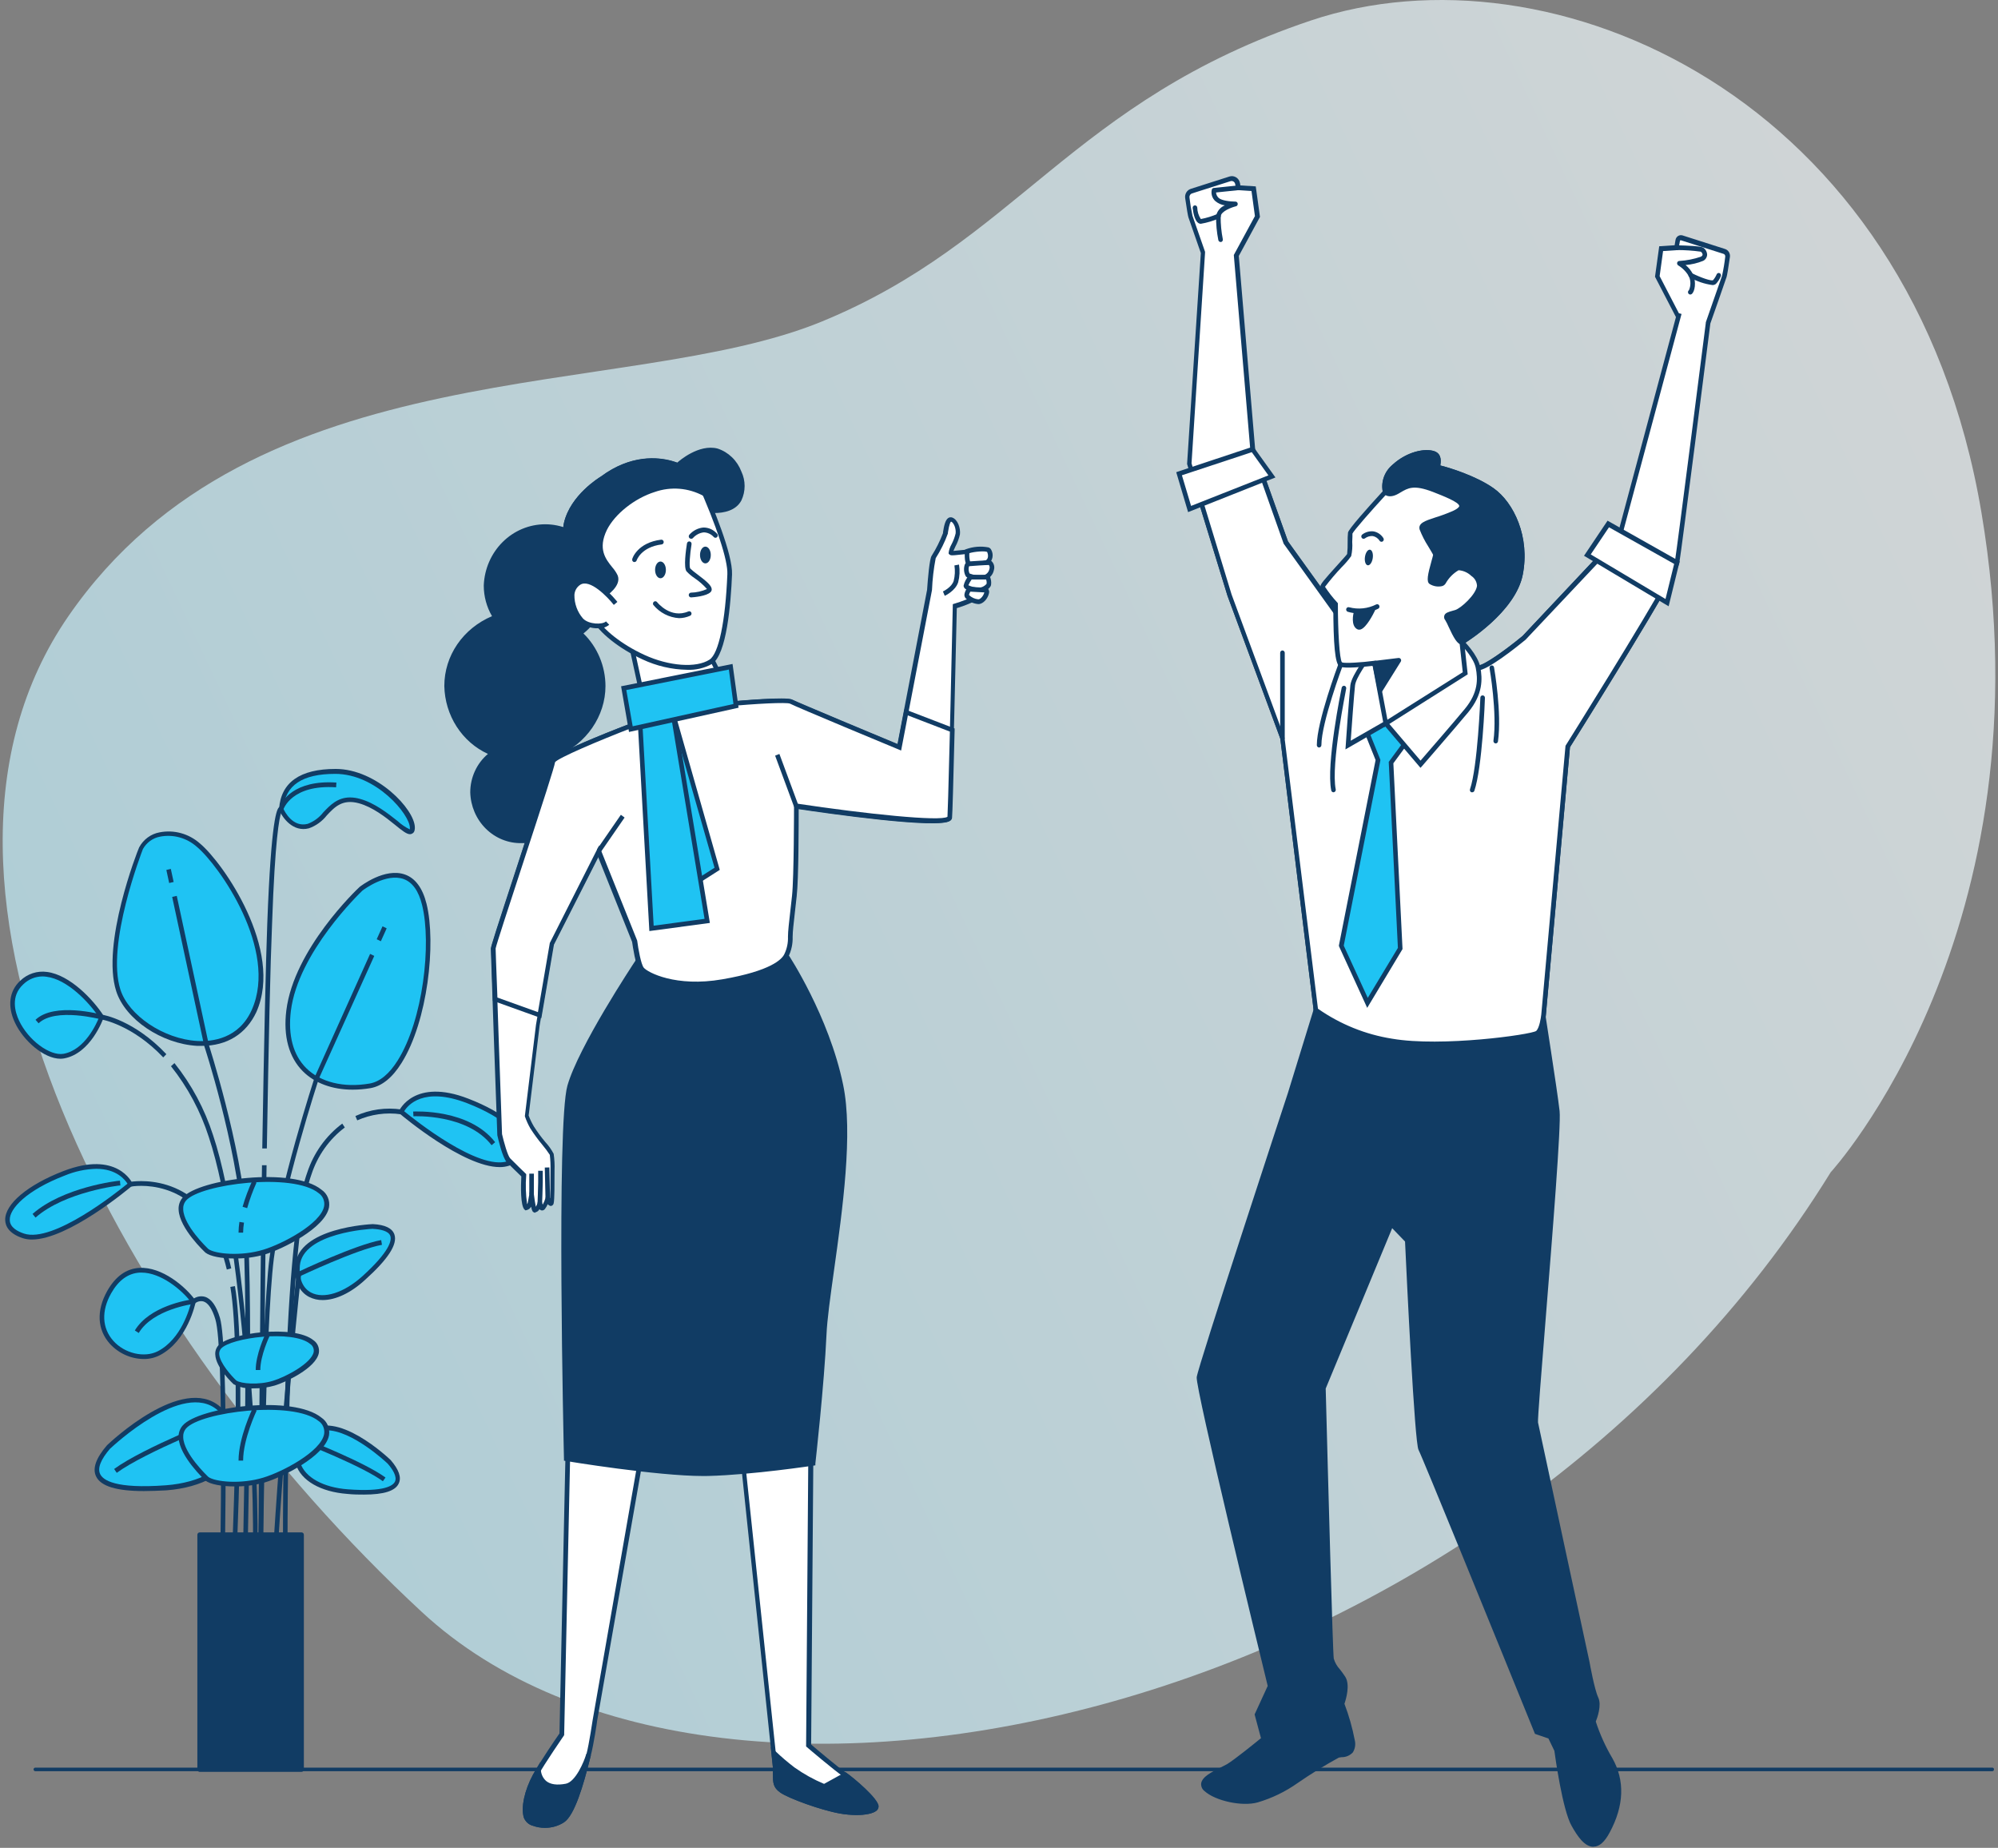 <svg width="372" height="344" viewBox="0 0 372 344" fill="none" xmlns="http://www.w3.org/2000/svg">
<rect x="0" y="0" width="372" height="344" fill="#808080" stroke="none"/>
<g clip-path="url(#clip0_20_14533)">
<path opacity="0.7" d="M340.846 218.234C340.846 218.234 382.018 173.438 368.931 95.493C355.843 17.549 288.608 -11.169 244.018 3.834C199.429 18.836 189.371 44.947 152.953 59.88C116.535 74.812 47.334 64.561 12.729 114.716C-21.876 164.872 22.303 247.981 78.546 300.095C134.788 352.209 278.309 319.583 340.846 218.234Z" fill="url(#paint0_linear_20_14533)"/>
<path d="M370.937 329.727H6.573C6.487 329.727 6.404 329.692 6.343 329.629C6.283 329.566 6.249 329.48 6.249 329.391C6.249 329.348 6.257 329.304 6.273 329.264C6.29 329.224 6.314 329.187 6.344 329.157C6.374 329.126 6.41 329.102 6.449 329.086C6.489 329.07 6.53 329.063 6.573 329.064H370.937C370.979 329.063 371.021 329.07 371.059 329.086C371.098 329.102 371.134 329.127 371.163 329.157C371.193 329.188 371.216 329.224 371.231 329.265C371.247 329.305 371.254 329.348 371.253 329.391C371.254 329.435 371.247 329.478 371.231 329.519C371.216 329.56 371.193 329.597 371.163 329.628C371.134 329.66 371.099 329.685 371.06 329.702C371.021 329.719 370.979 329.727 370.937 329.727Z" fill="#113C64"/>
<path d="M18.921 189.324C18.921 189.324 16.678 195.726 11.902 196.602C7.126 197.477 -1.292 187.865 4.038 182.913C9.369 177.96 16.704 185.831 18.921 189.324Z" fill="#1FC3F3"/>
<path d="M11.262 197.097C8.166 197.097 4.354 193.736 2.776 190.367C1.343 187.325 1.71 184.486 3.757 182.585C4.422 181.941 5.217 181.46 6.085 181.175C6.952 180.891 7.87 180.81 8.772 180.94C13.036 181.497 17.369 186.114 19.279 189.076C19.31 189.137 19.327 189.206 19.327 189.275C19.327 189.344 19.31 189.413 19.279 189.474C19.185 189.739 16.891 196.124 11.936 197.035C11.713 197.076 11.488 197.096 11.262 197.097ZM7.927 181.772C6.59 181.773 5.304 182.301 4.328 183.248C1.932 185.468 2.81 188.422 3.543 189.987C5.249 193.63 9.275 196.619 11.825 196.177C15.833 195.452 18.017 190.473 18.443 189.394C16.567 186.565 12.524 182.32 8.669 181.833C8.424 181.796 8.176 181.775 7.927 181.772Z" fill="#113C64"/>
<path d="M26.222 157.886C26.222 157.886 19.203 175.634 22.009 184.371C24.815 193.108 42.222 199.511 47.28 188.156C52.337 176.802 41.105 160.796 36.892 157.302C32.679 153.809 27.63 154.968 26.222 157.886Z" fill="#1FC3F3"/>
<path d="M37.557 194.7H36.704C30.077 194.32 23.323 189.757 21.642 184.539C18.811 175.749 25.574 158.47 25.907 157.745C26.302 157.014 26.849 156.384 27.508 155.9C28.168 155.417 28.923 155.092 29.719 154.95C31.04 154.691 32.4 154.742 33.699 155.1C34.998 155.458 36.203 156.114 37.224 157.019C41.489 160.557 52.883 176.828 47.732 188.404C45.83 192.463 42.291 194.7 37.557 194.7ZM26.606 158.063C26.376 158.673 19.724 175.864 22.419 184.23C23.962 189.058 30.512 193.427 36.713 193.789C39.476 193.94 44.474 193.4 46.888 187.971C51.843 176.837 40.806 161.114 36.653 157.647C35.724 156.823 34.63 156.225 33.449 155.896C32.269 155.567 31.032 155.516 29.83 155.746C29.162 155.864 28.527 156.133 27.97 156.533C27.413 156.933 26.947 157.456 26.606 158.063Z" fill="#113C64"/>
<path d="M67.211 165.447C67.211 165.447 55.134 176.802 53.736 188.156C52.337 199.511 60.473 203.588 68.891 202.129C77.309 200.669 81.522 178.553 78.964 168.365C76.405 158.178 67.211 165.447 67.211 165.447Z" fill="#1FC3F3"/>
<path d="M65.651 202.854C61.898 202.854 58.632 201.669 56.397 199.44C53.787 196.832 52.713 192.905 53.31 188.103C54.717 176.713 66.427 165.589 66.956 165.111C67.143 164.961 71.663 161.45 75.425 162.812C77.344 163.502 78.691 165.341 79.416 168.259C81.241 175.626 79.612 190.164 74.768 197.875C73.062 200.625 71.092 202.208 68.968 202.571C67.872 202.758 66.762 202.853 65.651 202.854ZM67.484 165.792C66.998 166.252 55.502 177.288 54.154 188.209C53.6 192.737 54.58 196.398 56.994 198.821C59.663 201.474 63.979 202.544 68.823 201.713C70.7 201.386 72.465 199.944 74.052 197.406C78.776 189.872 80.371 175.679 78.589 168.489C77.941 165.836 76.781 164.244 75.177 163.652C71.919 162.467 67.757 165.58 67.484 165.792Z" fill="#113C64"/>
<path d="M69.454 228.322C69.454 228.322 55.979 228.906 55.416 235.6C54.853 242.295 61.318 243.754 67.774 237.935C74.231 232.116 75.066 228.614 69.454 228.322Z" fill="#1FC3F3"/>
<path d="M60.09 242.02C59.204 242.037 58.327 241.834 57.531 241.428C55.647 240.437 54.742 238.35 54.973 235.565C55.553 228.561 68.849 227.906 69.412 227.88C71.689 227.995 73.045 228.649 73.437 229.825C74.043 231.647 72.26 234.406 67.979 238.253C65.318 240.711 62.486 242.02 60.09 242.02ZM69.472 228.755C68.909 228.755 56.371 229.498 55.826 235.627C55.621 238.032 56.363 239.801 57.915 240.623C60.286 241.87 64.039 240.676 67.476 237.581C72.593 232.938 72.943 230.904 72.678 230.1C72.363 229.127 70.759 228.835 69.454 228.773L69.472 228.755Z" fill="#113C64"/>
<path d="M55.817 237.599L55.467 236.794C55.902 236.59 66.188 231.727 70.972 230.851L71.117 231.736C66.444 232.576 55.936 237.554 55.817 237.599Z" fill="#113C64"/>
<path d="M72.457 272.131C72.457 272.131 62.563 262.643 57.583 266.94C52.602 271.238 56.167 277.022 64.704 277.667C73.241 278.313 76.218 276.473 72.457 272.131Z" fill="#1FC3F3"/>
<path d="M67.766 278.233C66.836 278.233 65.804 278.233 64.67 278.109C59.706 277.738 56.039 275.624 55.101 272.609C54.453 270.531 55.237 268.4 57.31 266.604C62.521 262.094 72.337 271.415 72.747 271.813C74.265 273.582 74.777 275.032 74.248 276.146C73.625 277.552 71.484 278.233 67.766 278.233ZM60.764 266.259C59.707 266.227 58.674 266.592 57.856 267.285C56.073 268.833 55.382 270.601 55.937 272.37C56.789 275.023 60.201 276.915 64.755 277.252C71.578 277.764 73.182 276.571 73.54 275.81C73.983 274.864 73.054 273.475 72.184 272.476C71.817 272.122 65.54 266.259 60.764 266.259Z" fill="#113C64"/>
<path d="M71.288 275.748C67.407 272.918 56.584 268.674 56.473 268.674L56.772 267.842C57.224 268.019 67.808 272.158 71.774 275.058L71.288 275.748Z" fill="#113C64"/>
<path d="M20.243 269.337C20.243 269.337 33.889 256.24 40.712 262.183C47.535 268.125 42.674 276.075 30.904 276.968C19.134 277.862 15.066 275.315 20.243 269.337Z" fill="#1FC3F3"/>
<path d="M26.802 277.579C21.736 277.579 18.742 276.694 17.881 274.829C17.181 273.361 17.881 271.415 19.928 269.045C20.499 268.506 33.932 255.78 40.994 261.873C43.8 264.305 44.866 267.179 43.996 269.974C42.725 274.068 37.727 276.933 30.947 277.446C29.497 277.517 28.064 277.579 26.802 277.579ZM20.55 269.62C18.759 271.689 18.119 273.299 18.648 274.413C19.177 275.527 21.429 277.207 30.913 276.5C37.232 276.022 42.06 273.334 43.211 269.646C43.962 267.215 42.989 264.677 40.473 262.492C34.077 256.974 21.053 269.178 20.55 269.646V269.62Z" fill="#113C64"/>
<path d="M21.736 274.183L21.25 273.467C26.7 269.478 41.267 263.783 41.89 263.545L42.188 264.367C42.035 264.411 27.101 270.265 21.736 274.183Z" fill="#113C64"/>
<path d="M36.047 242.303C36.047 242.303 34.64 249.289 29.591 251.907C24.542 254.525 15.552 248.998 20.328 240.535C25.105 232.072 33.522 238.766 36.047 242.303Z" fill="#1FC3F3"/>
<path d="M26.776 252.995C25.598 252.986 24.433 252.732 23.351 252.25C22.268 251.767 21.29 251.064 20.474 250.183C18.094 247.53 17.915 243.992 19.962 240.331C21.488 237.625 23.51 236.175 25.932 236.033C30.196 235.786 34.58 239.571 36.354 242.038C36.391 242.087 36.417 242.145 36.431 242.206C36.444 242.267 36.444 242.33 36.431 242.392C36.371 242.683 34.921 249.617 29.744 252.296C28.821 252.765 27.805 253.005 26.776 252.995ZM26.358 236.909H26.009C23.859 237.033 22.068 238.333 20.695 240.765C18.845 244.037 18.989 247.238 21.096 249.608C23.203 251.978 26.896 252.835 29.403 251.536C33.753 249.281 35.313 243.577 35.586 242.427C33.761 240.022 29.898 236.909 26.358 236.909Z" fill="#113C64"/>
<path d="M24.26 220.47C24.26 220.47 21.702 214.642 11.902 218.427C2.103 222.212 -1.855 228.039 4.32 230.073C10.495 232.107 24.26 220.47 24.26 220.47Z" fill="#1FC3F3"/>
<path d="M5.932 230.754C5.354 230.758 4.779 230.672 4.226 230.498C1.574 229.613 0.994 228.181 0.968 227.119C0.9 224.148 5.147 220.576 11.791 218.011C21.821 214.129 24.619 220.195 24.644 220.284C24.683 220.374 24.692 220.474 24.67 220.57C24.649 220.666 24.598 220.751 24.525 220.814C24.005 221.248 12.695 230.754 5.932 230.754ZM17.915 217.587C15.905 217.64 13.921 218.066 12.056 218.842C4.934 221.584 1.736 225.032 1.821 227.102C1.821 228.49 3.288 229.26 4.491 229.649C9.898 231.417 21.779 221.964 23.74 220.354C23.237 219.576 21.668 217.587 17.915 217.587Z" fill="#113C64"/>
<path d="M6.614 226.669L6.06 225.988C11.723 221 21.898 219.797 22.333 219.797L22.418 220.682C22.316 220.655 12.073 221.849 6.614 226.669Z" fill="#113C64"/>
<path d="M52.328 150.608C52.328 150.608 54.033 154.676 57.385 153.81C60.737 152.943 61.59 147.69 66.929 149.149C72.268 150.608 76.754 157.011 76.754 154.101C76.754 151.192 70.016 143.622 62.434 143.622C54.852 143.622 52.609 146.797 52.328 150.608Z" fill="#1FC3F3"/>
<path d="M76.328 155.295C75.697 155.295 74.862 154.623 73.514 153.527C71.808 152.138 69.369 150.237 66.819 149.538C63.757 148.707 62.333 150.21 60.849 151.793C59.977 152.904 58.822 153.738 57.514 154.199C54.572 154.968 52.593 152.271 51.962 150.741C51.949 150.674 51.949 150.605 51.962 150.538C52.328 145.63 55.877 143.145 62.495 143.145C70.111 143.145 77.241 150.653 77.241 154.066C77.241 154.278 77.241 154.95 76.755 155.171C76.627 155.255 76.479 155.298 76.328 155.295ZM65.181 148.451C65.81 148.459 66.435 148.551 67.041 148.725C69.753 149.468 72.226 151.422 74.034 152.855C74.716 153.484 75.483 154.005 76.311 154.402C76.311 154.402 76.311 154.287 76.311 154.101C76.311 151.643 70.06 144.064 62.418 144.064C56.286 144.064 53.122 146.178 52.746 150.529C53.019 151.121 54.52 154.066 57.267 153.376C58.418 152.951 59.433 152.205 60.201 151.219C61.454 149.901 62.836 148.451 65.181 148.451Z" fill="#113C64"/>
<path d="M42.231 236.343C41.886 234.917 41.468 233.512 40.977 232.134C36.133 218.718 24.457 220.876 24.38 220.903L24.218 220.018C24.346 220.018 36.721 217.701 41.821 231.806C42.311 233.217 42.724 234.654 43.058 236.113L42.231 236.343Z" fill="#113C64"/>
<path d="M74.7 206.984C74.7 206.984 77.258 201.165 87.049 204.95C96.84 208.735 100.806 214.554 94.631 216.587C88.457 218.621 74.7 206.984 74.7 206.984Z" fill="#1FC3F3"/>
<path d="M93.027 217.268C86.264 217.268 74.955 207.771 74.435 207.329C74.363 207.265 74.313 207.179 74.291 207.084C74.27 206.988 74.278 206.888 74.315 206.798C74.315 206.736 77.121 200.608 87.211 204.534C93.846 207.09 98.094 210.662 98.025 213.643C98.025 214.695 97.42 216.136 94.767 217.012C94.204 217.19 93.617 217.277 93.027 217.268ZM75.254 206.869C77.224 208.487 89.096 217.949 94.511 216.172C95.706 215.774 97.147 215.004 97.172 213.616C97.224 211.564 94.034 208.098 86.938 205.356C78.793 202.235 75.919 205.772 75.254 206.869Z" fill="#113C64"/>
<path d="M91.527 213.191C86.939 207.302 77.071 207.806 76.977 207.806L76.926 206.922C77.352 206.922 87.331 206.4 92.192 212.634L91.527 213.191Z" fill="#113C64"/>
<path d="M66.513 208.567L66.172 207.762C68.877 206.53 71.862 206.11 74.786 206.55L74.632 207.435C71.877 207.042 69.07 207.434 66.513 208.567Z" fill="#113C64"/>
<path d="M30.393 196.849C24.636 190.756 18.913 189.775 18.853 189.775C18.794 189.775 10.325 187.493 7.186 190.5L6.614 189.845C10.12 186.512 18.666 188.811 19.032 188.908C19.229 188.908 25.045 189.943 30.973 196.248L30.393 196.849Z" fill="#113C64"/>
<path d="M31.804 161.757L30.972 161.951L31.498 164.384L32.33 164.191L31.804 161.757Z" fill="#113C64"/>
<path d="M46.001 292.992H45.148C45.148 292.488 46.393 242.71 45.148 227.686C43.903 212.661 38.095 194.895 38.026 194.718L32.056 166.968L32.909 166.774L38.879 194.479C38.879 194.612 44.764 212.493 46.018 227.588C47.272 242.684 46.009 292.497 46.001 292.992Z" fill="#113C64"/>
<path d="M71.222 172.444L70.138 174.847L70.91 175.222L71.994 172.818L71.222 172.444Z" fill="#113C64"/>
<path d="M48.933 292.931H48.081C48.081 292.471 48.524 247.034 50.187 234.106C51.85 221.177 58.528 200.732 58.596 200.502L68.908 177.58L69.684 177.952L59.347 200.847C59.296 201.006 52.652 221.354 50.997 234.212C49.343 247.07 48.942 292.48 48.933 292.931Z" fill="#113C64"/>
<path d="M51.45 293.019L50.598 292.966C52.252 263.713 55.178 237.413 55.212 237.148L56.065 237.254C56.039 237.51 53.114 263.792 51.45 293.019Z" fill="#113C64"/>
<path d="M41.804 292.939H40.951C40.951 292.515 41.804 251.138 40.098 245.611C39.527 243.692 38.759 242.542 37.872 242.277C37.599 242.208 37.314 242.206 37.04 242.272C36.766 242.338 36.511 242.47 36.294 242.657L36.192 242.737H36.064C35.987 242.737 28.465 243.718 25.83 248.149L25.105 247.68C27.834 243.152 34.845 242.02 35.877 241.879C36.197 241.629 36.567 241.458 36.959 241.376C37.352 241.295 37.757 241.307 38.145 241.41C39.339 241.764 40.277 243.09 40.951 245.336C42.623 250.987 41.838 291.224 41.804 292.939Z" fill="#113C64"/>
<path d="M43.902 292.992L43.049 292.948C43.049 292.541 45.044 252.128 42.887 239.571L43.74 239.42C45.906 252.075 43.919 292.586 43.902 292.992Z" fill="#113C64"/>
<path d="M52.696 292.992C52.696 290.516 52.184 232.178 57.182 218.338C58.389 214.65 60.676 211.445 63.724 209.168L64.201 209.893C61.302 212.071 59.129 215.131 57.984 218.648C53.037 232.337 53.549 292.382 53.549 292.984L52.696 292.992Z" fill="#113C64"/>
<path d="M47.672 292.984L46.819 292.869C48.013 283.866 45.616 231.771 38.879 211.679C37.338 206.867 34.949 202.394 31.834 198.485L32.482 197.91C35.664 201.89 38.105 206.448 39.68 211.352C46.461 231.585 48.857 283.964 47.672 292.984Z" fill="#113C64"/>
<path d="M48.933 292.93H48.081C48.081 292.426 48.379 241.888 48.78 216.923H49.633C49.232 241.896 48.942 292.426 48.933 292.93Z" fill="#113C64"/>
<path d="M49.684 213.793H48.831C49.164 193.657 49.479 179.579 49.761 171.956C50.494 152.218 51.56 150.52 52.012 150.246C52.456 149.193 54.673 145.152 62.631 145.683L62.579 146.567C54.324 146.019 52.797 150.564 52.737 150.759L52.524 151.422L52.362 151.254C52.012 152.218 51.202 156.135 50.656 171.991C50.332 179.587 50.017 193.666 49.684 213.793Z" fill="#113C64"/>
<path d="M38.52 232.85C38.52 232.85 31.501 226.359 34.307 223.167C37.113 219.974 54.52 217.64 59.569 221.787C64.618 225.935 53.377 231.789 49.181 233.062C44.985 234.336 39.919 233.911 38.52 232.85Z" fill="#1FC3F3"/>
<path d="M43.612 234.283C41.216 234.283 39.143 233.876 38.265 233.204C38.069 233.027 33.429 228.694 33.258 225.245C33.225 224.823 33.276 224.399 33.408 223.999C33.54 223.598 33.75 223.231 34.026 222.919C37.062 219.461 54.606 217.162 59.868 221.486C60.383 221.831 60.79 222.324 61.037 222.906C61.284 223.488 61.361 224.132 61.258 224.758C60.525 228.658 52.542 232.558 49.318 233.531C47.459 234.056 45.539 234.309 43.612 234.283ZM38.785 232.514C40.056 233.451 44.9 233.911 49.019 232.647C52.653 231.55 59.731 227.8 60.346 224.555C60.425 224.094 60.372 223.62 60.195 223.189C60.018 222.759 59.723 222.391 59.348 222.132C54.563 218.206 37.344 220.425 34.666 223.467C34.468 223.694 34.317 223.959 34.221 224.248C34.126 224.537 34.089 224.843 34.111 225.148C34.222 228.154 38.495 232.231 38.785 232.505V232.514Z" fill="#113C64"/>
<path d="M45.266 229.472H44.414C44.42 228.802 44.475 228.134 44.576 227.473L45.428 227.606C45.328 228.223 45.274 228.846 45.266 229.472Z" fill="#113C64"/>
<path d="M46.018 224.909L45.165 224.652C45.651 222.975 46.264 221.339 46.998 219.762L47.758 220.16C47.063 221.695 46.482 223.283 46.018 224.909Z" fill="#113C64"/>
<path d="M38.52 275.279C38.52 275.279 31.501 268.789 34.307 265.605C37.113 262.421 54.52 260.069 59.569 264.217C64.618 268.364 53.377 274.218 49.181 275.492C44.985 276.765 39.919 276.35 38.52 275.279Z" fill="#1FC3F3"/>
<path d="M43.612 276.712C41.216 276.712 39.143 276.306 38.265 275.642C38.069 275.457 33.429 271.123 33.258 267.683C33.225 267.262 33.276 266.838 33.408 266.437C33.54 266.037 33.75 265.67 34.026 265.358C37.062 261.9 54.606 259.601 59.868 263.925C60.382 264.27 60.788 264.764 61.035 265.345C61.282 265.927 61.36 266.57 61.258 267.197C60.525 271.097 52.542 275.006 49.318 275.969C47.459 276.491 45.538 276.741 43.612 276.712ZM38.785 274.944C40.056 275.881 44.9 276.341 49.019 275.076C52.653 273.98 59.731 270.23 60.346 266.985C60.425 266.524 60.372 266.049 60.195 265.619C60.018 265.189 59.723 264.821 59.348 264.562C54.563 260.635 37.344 262.855 34.666 265.897C34.468 266.123 34.317 266.389 34.221 266.678C34.126 266.967 34.089 267.273 34.111 267.577C34.222 270.602 38.495 274.661 38.785 274.935V274.944Z" fill="#113C64"/>
<path d="M45.266 271.91H44.414C44.414 267.665 46.921 262.413 47.032 262.183L47.791 262.581C47.765 262.643 45.266 267.878 45.266 271.91Z" fill="#113C64"/>
<path d="M43.74 257.337C43.74 257.337 38.973 252.915 40.883 250.766C42.794 248.617 54.606 247.008 58.034 249.829C61.463 252.65 53.847 256.611 50.981 257.478C48.115 258.345 44.695 258.062 43.74 257.337Z" fill="#1FC3F3"/>
<path d="M47.194 258.46C45.916 258.552 44.637 258.286 43.492 257.69C43.356 257.566 40.166 254.586 40.081 252.172C40.058 251.868 40.095 251.562 40.19 251.273C40.286 250.984 40.437 250.718 40.635 250.492C42.716 248.122 54.759 246.539 58.367 249.501C58.738 249.752 59.03 250.11 59.208 250.532C59.385 250.953 59.44 251.419 59.364 251.871C58.819 254.728 53.087 257.354 51.168 257.929C49.874 258.301 48.536 258.48 47.194 258.46ZM43.995 256.992C44.848 257.593 48.115 257.876 50.819 257.054C53.19 256.337 58.017 253.79 58.409 251.668C58.451 251.377 58.408 251.079 58.287 250.813C58.166 250.547 57.971 250.325 57.727 250.174C54.511 247.521 42.955 249.015 41.156 251.058C41.033 251.199 40.94 251.364 40.882 251.543C40.823 251.723 40.8 251.913 40.814 252.101C40.942 253.799 43.143 256.187 43.995 256.992Z" fill="#113C64"/>
<path d="M48.465 255.046H47.612C47.612 252.128 49.318 248.538 49.403 248.387L50.162 248.785C50.162 248.785 48.465 252.34 48.465 255.046Z" fill="#113C64"/>
<path d="M56.149 285.714H37.147V329.4H56.149V285.714Z" fill="#113C64"/>
<path d="M56.149 329.851H37.172C37.059 329.851 36.951 329.804 36.871 329.721C36.791 329.638 36.746 329.526 36.746 329.409V285.714C36.746 285.597 36.791 285.485 36.871 285.402C36.951 285.319 37.059 285.272 37.172 285.272H56.149C56.262 285.272 56.37 285.319 56.45 285.402C56.531 285.485 56.575 285.597 56.575 285.714V329.391C56.578 329.45 56.568 329.51 56.548 329.566C56.528 329.621 56.496 329.672 56.457 329.715C56.417 329.758 56.369 329.792 56.316 329.815C56.263 329.839 56.206 329.851 56.149 329.851ZM37.573 328.966H55.722V286.157H37.573V328.966Z" fill="#113C64"/>
<path d="M244.985 188.024L240.158 203.685C240.158 203.685 223.459 254.454 223.211 256.452C222.964 258.451 236.465 313.933 236.465 313.933L234.026 319.239L235.245 323.784C235.245 323.784 230.375 327.826 228.67 328.843C226.964 329.86 222.58 331.363 224.525 333.132C226.469 334.9 231.348 335.908 234.026 335.157C236.629 334.39 239.097 333.196 241.335 331.619C243.852 329.881 246.454 328.278 249.13 326.818C249.864 326.57 252.294 327.074 251.808 324.041C251.356 321.713 250.705 319.431 249.864 317.223C249.864 317.223 251.083 313.933 250.102 312.421C249.122 310.909 248.158 310.148 247.911 308.884C247.663 307.619 246.401 258.477 246.401 258.477L259.058 227.933L262.017 231.002C262.017 231.002 263.723 268.506 264.482 269.761C265.241 271.017 286.111 322.484 286.111 322.484L288.601 323.316L289.812 325.845C289.812 325.845 291.279 336.704 292.985 339.737C294.691 342.771 296.883 345.547 299.313 341.002C301.744 336.457 302.239 331.902 299.808 327.613C298.482 325.395 297.417 323.02 296.635 320.539C296.635 320.539 297.897 317.797 297.173 316.276C296.448 314.755 295.535 309.697 295.535 309.697C295.535 309.697 286.153 266.233 285.915 264.968C285.676 263.704 290.418 211.255 289.932 206.957C289.446 202.659 287.015 187.254 287.015 187.254L245.105 182.461L244.985 188.024Z" fill="#113C64"/>
<path d="M296.661 343.797C295.023 343.797 293.693 341.833 292.618 339.914C290.912 336.943 289.548 326.968 289.403 325.933L288.294 323.634L285.787 322.776L285.71 322.582C278.495 304.807 264.687 270.929 264.115 269.921C263.373 268.638 261.906 237.784 261.599 231.126L259.203 228.641L246.827 258.495C247.271 275.456 248.141 307.654 248.328 308.76C248.545 309.512 248.934 310.197 249.463 310.758C249.77 311.156 250.111 311.599 250.461 312.138C251.433 313.65 250.58 316.418 250.316 317.179C251.149 319.366 251.792 321.628 252.235 323.935C252.332 324.323 252.351 324.728 252.289 325.124C252.228 325.519 252.087 325.898 251.876 326.234C251.602 326.525 251.272 326.753 250.908 326.905C250.544 327.057 250.154 327.13 249.761 327.118C249.595 327.132 249.429 327.159 249.267 327.198C246.632 328.643 244.071 330.225 241.591 331.938C239.315 333.545 236.803 334.76 234.154 335.537C231.305 336.342 226.307 335.281 224.26 333.424C224.047 333.264 223.878 333.049 223.769 332.801C223.66 332.553 223.614 332.28 223.638 332.009C223.8 330.771 225.633 329.851 227.254 329.046C227.723 328.816 228.107 328.604 228.474 328.409C229.923 327.525 233.804 324.377 234.776 323.581L233.591 319.159L236.03 313.854C234.478 307.486 222.563 258.416 222.81 256.373C223.058 254.33 239.1 205.569 239.783 203.491L244.584 187.909L244.712 181.878L287.399 186.768L287.45 187.095C287.45 187.254 289.889 202.562 290.375 206.816C290.674 209.469 289.062 229.631 287.757 245.832C286.998 255.259 286.281 264.164 286.358 264.809C286.597 266.038 295.876 309.078 295.97 309.512C295.97 309.582 296.874 314.552 297.565 315.994C298.256 317.435 297.377 319.849 297.113 320.486C297.89 322.868 298.923 325.152 300.192 327.295C302.554 331.469 302.392 336.138 299.706 341.126C298.767 342.895 297.787 343.779 296.695 343.779L296.661 343.797ZM286.426 322.078L288.9 322.909L290.239 325.739C290.239 325.845 291.706 336.545 293.352 339.472C294.204 340.949 295.433 342.912 296.661 342.912C297.403 342.912 298.17 342.169 298.938 340.737C301.497 336.023 301.633 331.673 299.433 327.79C298.088 325.539 297.008 323.128 296.217 320.61L296.175 320.451L296.243 320.309C296.567 319.593 297.3 317.515 296.78 316.436C296.03 314.879 295.151 309.945 295.074 309.733C294.699 307.964 285.693 266.26 285.454 265.004C285.36 264.5 285.787 259.052 286.844 245.796C288.081 230.498 289.761 209.539 289.471 206.966C289.028 203.084 286.955 189.881 286.597 187.617L245.48 182.904L245.352 188.156L240.533 203.818C234.751 221.372 223.783 254.967 223.595 256.523C223.407 258.08 231.442 291.684 236.832 313.818L236.874 313.977L234.435 319.283L235.689 323.952L235.467 324.129C235.271 324.297 230.546 328.206 228.832 329.223C228.491 329.426 228.047 329.647 227.569 329.886C226.358 330.488 224.525 331.398 224.422 332.168C224.422 332.239 224.422 332.46 224.764 332.805C226.606 334.467 231.288 335.457 233.872 334.723C236.431 333.975 238.857 332.801 241.053 331.248C243.604 329.493 246.24 327.875 248.951 326.402C249.173 326.336 249.402 326.297 249.633 326.287C250.192 326.311 250.739 326.112 251.16 325.73C251.425 325.237 251.492 324.656 251.348 324.112C250.895 321.815 250.25 319.563 249.42 317.382L249.36 317.223L249.42 317.064C249.736 316.179 250.409 313.747 249.71 312.642C249.386 312.138 249.062 311.758 248.755 311.324C248.133 310.659 247.684 309.84 247.45 308.946C247.211 307.681 246.06 263.465 245.932 258.424V258.327V258.239L258.921 227.12L262.443 230.763V230.94C263.126 245.752 264.337 268.249 264.857 269.514C265.565 270.743 284.831 318.169 286.426 322.078Z" fill="#113C64"/>
<path d="M321.036 46.763L313.139 44.216C313.058 44.189 312.973 44.181 312.889 44.191C312.805 44.201 312.724 44.23 312.651 44.275C312.578 44.32 312.516 44.381 312.468 44.453C312.419 44.525 312.387 44.607 312.371 44.693L312.141 46.037L309.284 46.223L308.576 51.396L312.32 58.604L312.567 58.674L301.565 99.866L283.783 118.746C283.783 118.746 276.721 124.512 275.254 124.291C273.903 124.142 272.545 124.068 271.186 124.07L250.128 115.846L239.425 100.971L233.207 83.647L230.154 47.567L234.094 40.307L233.387 35.134L230.529 34.948L230.401 34.196C230.373 34.036 230.311 33.885 230.222 33.751C230.132 33.618 230.016 33.505 229.881 33.422C229.747 33.338 229.596 33.285 229.441 33.266C229.285 33.247 229.127 33.263 228.977 33.312L221.805 35.602C221.553 35.679 221.337 35.847 221.198 36.077C221.058 36.307 221.004 36.581 221.045 36.849C221.216 38.034 221.497 39.944 221.617 40.316C221.736 40.687 223.101 44.587 223.962 47.037L221.404 86.327L228.9 110.752L238.751 137.396L244.96 188.024C244.96 188.024 250.077 192.242 259.101 193.798C268.124 195.355 285.437 193.135 286.299 192.242C287.16 191.349 287.365 188.908 287.365 188.908L291.868 138.953C291.868 138.953 311.783 107.197 312.209 104.756C312.636 102.315 318.017 60.133 318.017 60.133C318.017 60.133 320.874 51.998 321.053 51.441C321.181 51.051 321.488 48.956 321.65 47.788C321.692 47.569 321.652 47.34 321.538 47.15C321.425 46.959 321.245 46.821 321.036 46.763Z" fill="white"/>
<path d="M267.006 194.78C264.347 194.816 261.689 194.633 259.058 194.232C250.051 192.675 244.934 188.545 244.721 188.369L244.584 188.263V188.077L238.375 137.503L228.542 110.911L221.019 86.38L223.578 47.099C222.137 42.978 221.361 40.74 221.267 40.458C221.173 40.175 220.968 38.954 220.67 36.92C220.606 36.542 220.679 36.153 220.874 35.827C221.069 35.501 221.373 35.261 221.727 35.151L228.9 32.861C229.108 32.794 229.327 32.773 229.544 32.8C229.76 32.827 229.968 32.902 230.155 33.019C230.341 33.136 230.501 33.293 230.625 33.479C230.748 33.665 230.832 33.877 230.87 34.099L230.938 34.515L233.804 34.7L234.589 40.378L230.648 47.647L233.685 83.533L239.8 100.812L250.392 115.492L271.194 123.628C272.547 123.627 273.9 123.703 275.245 123.858C276.098 123.973 280.081 121.205 283.484 118.392L301.147 99.636L312.038 59.028L308.14 51.52L308.925 45.843L311.791 45.657L311.961 44.649C311.987 44.501 312.043 44.361 312.126 44.237C312.208 44.113 312.315 44.009 312.439 43.931C312.563 43.853 312.702 43.803 312.846 43.786C312.99 43.768 313.136 43.782 313.275 43.827L321.164 46.347C321.467 46.44 321.727 46.643 321.897 46.919C322.066 47.196 322.133 47.527 322.085 47.85C321.778 49.999 321.565 51.255 321.462 51.573C321.292 52.113 318.699 59.532 318.443 60.222C318.153 62.539 313.087 102.422 312.661 104.836C312.234 107.25 294.614 135.433 292.311 139.094L287.825 188.952C287.825 189.218 287.569 191.605 286.631 192.551C285.829 193.374 275.765 194.78 267.006 194.78ZM245.386 187.785C249.533 190.682 254.25 192.588 259.194 193.365C268.388 194.948 285.087 192.613 286.034 191.915C286.631 191.296 286.887 189.509 286.964 188.873L291.475 138.838L291.535 138.741C299.518 126.006 311.509 106.436 311.816 104.712C312.234 102.307 317.548 60.496 317.599 60.098V60.001C317.599 59.921 320.456 51.874 320.627 51.326C320.885 50.159 321.082 48.978 321.215 47.788C321.232 47.674 321.209 47.558 321.149 47.46C321.089 47.363 320.998 47.291 320.891 47.258L312.993 44.738C312.949 44.722 312.901 44.722 312.857 44.738C312.836 44.751 312.818 44.769 312.805 44.79C312.791 44.812 312.783 44.836 312.78 44.861L312.482 46.55L309.642 46.736L309.002 51.405L312.584 58.312L313.079 58.444L301.906 100.096L284.055 119.047C282.81 120.073 276.746 124.972 275.126 124.733C273.794 124.588 272.456 124.514 271.117 124.512H270.964L249.864 116.252L249.787 116.146L239.024 101.157L232.789 83.727L229.719 47.47L233.651 40.227L233.011 35.558L230.171 35.373L229.975 34.276C229.959 34.177 229.923 34.083 229.868 34.001C229.814 33.918 229.742 33.849 229.659 33.798C229.577 33.746 229.485 33.712 229.389 33.7C229.294 33.688 229.197 33.697 229.105 33.728L221.932 36.009C221.779 36.056 221.647 36.159 221.561 36.299C221.475 36.439 221.44 36.606 221.463 36.77C221.593 37.914 221.781 39.051 222.026 40.175C222.086 40.36 222.538 41.678 224.363 46.869V46.957V47.054L221.847 86.256L229.318 110.602L239.186 137.335L245.386 187.785Z" fill="#113C64"/>
<path d="M314.691 54.828C314.601 54.825 314.515 54.793 314.444 54.736C314.373 54.679 314.321 54.6 314.295 54.511C314.27 54.422 314.272 54.327 314.302 54.239C314.331 54.152 314.387 54.076 314.46 54.023C314.638 53.62 314.729 53.183 314.729 52.741C314.729 52.298 314.638 51.861 314.46 51.458C313.972 50.611 313.285 49.906 312.465 49.407C312.385 49.358 312.323 49.285 312.286 49.198C312.249 49.111 312.24 49.014 312.26 48.92C312.28 48.829 312.328 48.746 312.398 48.686C312.467 48.625 312.553 48.59 312.644 48.584C314.019 48.502 315.378 48.234 316.686 47.788C316.891 47.665 316.993 47.541 317.002 47.408C316.989 47.295 316.952 47.186 316.893 47.089C316.834 46.993 316.754 46.911 316.661 46.851C315.168 46.645 313.663 46.545 312.158 46.55C312.101 46.55 312.045 46.539 311.994 46.516C311.942 46.493 311.895 46.459 311.856 46.417C311.817 46.375 311.786 46.325 311.766 46.271C311.746 46.216 311.737 46.158 311.74 46.099C311.742 45.984 311.788 45.873 311.867 45.792C311.947 45.711 312.054 45.666 312.166 45.666C314.196 45.71 316.703 45.816 317.121 46.108C317.337 46.252 317.516 46.447 317.642 46.679C317.768 46.91 317.838 47.169 317.846 47.435C317.83 47.673 317.753 47.903 317.622 48.101C317.492 48.298 317.313 48.456 317.104 48.558C316.056 48.986 314.952 49.248 313.829 49.336C314.417 49.812 314.897 50.416 315.236 51.105C315.842 52.511 315.578 54.315 314.946 54.757C314.87 54.806 314.781 54.831 314.691 54.828Z" fill="#113C64"/>
<path d="M318.793 53.059C317.34 52.859 315.935 52.383 314.648 51.653C314.591 51.633 314.539 51.601 314.494 51.559C314.45 51.517 314.415 51.466 314.391 51.408C314.367 51.351 314.355 51.289 314.356 51.227C314.357 51.164 314.37 51.103 314.396 51.046C314.421 50.99 314.458 50.939 314.504 50.898C314.549 50.858 314.603 50.827 314.66 50.81C314.718 50.792 314.779 50.787 314.838 50.795C314.898 50.803 314.955 50.824 315.007 50.857C316.781 51.741 318.572 52.316 318.93 52.175C319.212 51.852 319.442 51.485 319.612 51.087C319.633 51.033 319.663 50.984 319.703 50.942C319.742 50.901 319.789 50.868 319.84 50.846C319.892 50.824 319.948 50.812 320.004 50.813C320.06 50.813 320.115 50.825 320.166 50.848C320.217 50.87 320.264 50.901 320.303 50.941C320.342 50.981 320.374 51.029 320.395 51.082C320.416 51.134 320.428 51.191 320.428 51.248C320.428 51.305 320.418 51.361 320.397 51.414C320.185 51.944 319.879 52.427 319.493 52.838C319.396 52.921 319.284 52.983 319.164 53.021C319.044 53.059 318.918 53.072 318.793 53.059Z" fill="#113C64"/>
<path d="M227.254 45.047C227.156 45.047 227.06 45.012 226.984 44.947C226.908 44.883 226.856 44.793 226.836 44.693C226.539 43.213 226.399 41.704 226.418 40.192C226.513 39.75 226.712 39.339 226.998 38.996C227.284 38.654 227.647 38.39 228.056 38.229C227.403 38.138 226.786 37.863 226.273 37.433C225.984 37.172 225.77 36.833 225.656 36.454C225.542 36.074 225.531 35.669 225.625 35.284C225.65 35.204 225.698 35.134 225.761 35.082C225.825 35.03 225.902 34.999 225.983 34.992L230.486 34.524C230.598 34.511 230.71 34.545 230.798 34.618C230.886 34.691 230.943 34.797 230.956 34.913C230.961 34.971 230.956 35.03 230.94 35.086C230.924 35.142 230.897 35.194 230.861 35.239C230.826 35.284 230.782 35.322 230.732 35.349C230.682 35.377 230.628 35.394 230.572 35.399L226.41 35.833C226.439 36.208 226.604 36.558 226.87 36.814C227.373 37.336 229.045 37.53 229.975 37.53C230.088 37.517 230.201 37.552 230.29 37.626C230.379 37.699 230.436 37.807 230.448 37.924C230.461 38.041 230.428 38.159 230.356 38.251C230.285 38.343 230.182 38.402 230.069 38.415C229.378 38.583 227.356 39.299 227.271 40.289C227.26 41.715 227.395 43.138 227.672 44.534C227.683 44.591 227.683 44.65 227.673 44.707C227.662 44.764 227.641 44.818 227.61 44.867C227.579 44.915 227.539 44.957 227.493 44.989C227.446 45.022 227.394 45.044 227.339 45.056L227.254 45.047Z" fill="#113C64"/>
<path d="M223.578 41.66C222.495 41.66 222.154 39.608 222.06 38.724C222.054 38.666 222.059 38.607 222.075 38.551C222.09 38.495 222.117 38.443 222.152 38.397C222.187 38.352 222.231 38.314 222.28 38.286C222.329 38.258 222.384 38.24 222.44 38.233C222.496 38.227 222.552 38.232 222.606 38.248C222.661 38.265 222.711 38.292 222.755 38.328C222.799 38.365 222.836 38.41 222.863 38.461C222.89 38.513 222.907 38.569 222.913 38.627C222.926 39.395 223.157 40.143 223.578 40.776C224.647 40.576 225.69 40.256 226.691 39.821C226.744 39.795 226.802 39.78 226.861 39.778C226.919 39.776 226.978 39.787 227.032 39.809C227.087 39.832 227.136 39.866 227.177 39.909C227.219 39.952 227.251 40.004 227.272 40.06C227.293 40.117 227.303 40.178 227.3 40.239C227.298 40.299 227.283 40.359 227.258 40.414C227.232 40.468 227.196 40.517 227.151 40.556C227.106 40.596 227.054 40.625 226.998 40.643C225.899 41.116 224.752 41.458 223.578 41.66Z" fill="#113C64"/>
<path d="M311.177 107.002L301.019 100.379L283.748 118.72C283.748 118.72 276.687 124.485 275.22 124.264C273.868 124.115 272.51 124.041 271.151 124.043L250.128 115.846L239.424 100.971L234.435 87.07L222.793 90.74L228.926 110.743L238.776 137.388L244.985 188.015C244.985 188.015 250.102 192.233 259.126 193.789C268.149 195.346 285.463 193.126 286.324 192.233C287.185 191.34 287.39 188.899 287.39 188.899L291.893 138.944C291.893 138.944 307.006 114.846 311.177 107.002Z" fill="white"/>
<path d="M267.006 194.78C264.347 194.816 261.689 194.633 259.058 194.232C250.051 192.675 244.934 188.546 244.721 188.369L244.584 188.263V188.077L238.375 137.503L228.542 110.911L222.248 90.457L234.691 86.531L239.808 100.768L250.392 115.492L271.194 123.628C272.547 123.627 273.9 123.704 275.245 123.858C276.098 123.973 280.081 121.205 283.484 118.393L300.951 99.822L311.748 106.896L311.552 107.259C307.552 114.767 293.326 137.476 292.303 139.094L287.816 188.952C287.816 189.218 287.561 191.605 286.622 192.551C285.829 193.374 275.765 194.78 267.006 194.78ZM245.386 187.785C249.533 190.682 254.25 192.588 259.194 193.365C268.388 194.948 285.087 192.613 286.034 191.915C286.631 191.296 286.887 189.509 286.964 188.873L291.475 138.838L291.535 138.741C291.68 138.502 306.23 115.297 310.614 107.215L301.087 101.025L284.03 119.1C282.785 120.126 276.721 125.025 275.1 124.786C273.769 124.641 272.431 124.567 271.092 124.565H270.938L249.838 116.306L249.761 116.199L238.998 101.21L234.188 87.618L223.331 91.085L229.301 110.655L239.169 137.388L245.386 187.785Z" fill="#113C64"/>
<path d="M254.121 135.433L256.56 141.491L249.737 176.094L254.607 186.706L260.705 176.607L258.999 141.995L262.897 136.689L256.961 128.474L254.121 135.433Z" fill="#1FC3F3"/>
<path d="M254.555 187.626L249.292 176.13V175.979L256.115 141.491L253.659 135.38L256.857 127.554L263.425 136.654L259.425 142.092L261.13 176.678L261.062 176.793L254.555 187.626ZM250.188 176.041L254.657 185.769L260.269 176.466L258.563 141.836L262.359 136.671L257.062 129.34L254.589 135.416L257.002 141.429V141.562L250.188 176.041Z" fill="#113C64"/>
<path d="M255.51 121.408C255.51 121.408 252.099 125.626 251.868 127.598C251.638 129.57 251.016 138.705 251.016 138.705L258.035 134.646L264.5 142.251C264.5 142.251 270.47 135.371 273.071 132.259C274.038 131.221 274.74 129.95 275.114 128.56C275.488 127.171 275.521 125.706 275.212 124.3C274.785 122.08 272.201 119.569 272.201 119.569L255.51 121.408Z" fill="white"/>
<path d="M264.473 142.941L257.915 135.239L250.503 139.51L250.563 138.696C250.563 138.325 251.203 129.561 251.416 127.572C251.629 125.582 255.015 121.302 255.16 121.125L255.271 120.984L272.328 119.1L272.473 119.233C272.584 119.339 275.16 121.886 275.612 124.211C276.021 126.343 276.141 129.225 273.377 132.577C270.819 135.654 264.849 142.508 264.806 142.579L264.473 142.941ZM258.103 134.098L264.482 141.597C265.761 140.129 270.52 134.637 272.721 131.984C275.237 128.942 275.169 126.422 274.768 124.362C274.427 122.593 272.542 120.55 272.021 120.002L255.697 121.771C254.7 123.026 252.422 126.192 252.286 127.625C252.107 129.234 251.646 135.584 251.484 137.892L258.103 134.098Z" fill="#113C64"/>
<path d="M257.906 91.607C257.906 91.607 251.51 98.566 251.399 99.221C251.288 99.875 251.399 102.917 251.194 103.35C250.99 103.784 246.265 108.656 246.265 109.222C246.265 109.788 248.687 112.485 248.687 112.485C248.687 112.485 248.687 123.256 249.633 123.69C250.58 124.123 255.928 123.469 255.928 123.469L258.026 134.673L272.815 125.326L272.192 119.56C272.192 119.56 281.736 113.794 283.1 106.941C284.465 100.087 281.522 93.888 277.855 91.279C274.188 88.671 268.098 87.035 267.783 87.035C267.467 87.035 268.516 84.965 266.93 84.426C265.343 83.886 262.103 84.532 259.587 86.814C257.071 89.095 257.906 91.607 257.906 91.607Z" fill="white"/>
<path d="M257.71 135.38L255.57 123.955C254.137 124.123 250.342 124.512 249.446 124.096C248.551 123.681 248.252 119.887 248.243 112.662C246.649 110.84 245.838 109.691 245.838 109.222C245.838 108.753 246.273 108.223 249.199 104.986C249.907 104.199 250.717 103.306 250.819 103.138C250.897 102.383 250.929 101.624 250.913 100.865C250.904 100.29 250.927 99.714 250.981 99.141C251.084 98.504 254.504 94.666 257.429 91.474C257.267 90.544 257.357 89.586 257.688 88.706C258.02 87.825 258.579 87.057 259.305 86.486C261.864 84.143 265.275 83.391 267.066 84.001C268.499 84.505 268.269 86 268.167 86.654C269.651 86.999 274.81 88.564 278.086 90.89C281.847 93.543 284.909 99.963 283.51 107.011C282.23 113.44 274.171 118.799 272.636 119.772L273.267 125.538L257.71 135.38ZM256.252 123L258.316 133.983L272.346 125.14L271.715 119.365L271.953 119.215C272.047 119.162 281.335 113.476 282.665 106.896C283.996 100.317 281.122 94.189 277.599 91.686C274.077 89.183 268.303 87.547 267.74 87.477H267.544L267.399 87.3C267.228 87.097 267.271 86.84 267.322 86.495C267.467 85.611 267.425 85.062 266.793 84.841C265.514 84.399 262.427 84.841 259.868 87.15C257.591 89.21 258.299 91.439 258.307 91.456L258.393 91.713L258.214 91.907C255.271 95.108 252.03 98.796 251.808 99.335C251.808 99.521 251.808 100.22 251.766 100.874C251.83 101.764 251.764 102.658 251.57 103.527C251.044 104.259 250.459 104.942 249.821 105.57C248.717 106.734 247.675 107.959 246.7 109.24C247.378 110.283 248.143 111.262 248.985 112.167L249.096 112.3V112.468C249.096 117.34 249.386 122.726 249.855 123.309C250.367 123.53 253.693 123.309 255.826 123.017L256.252 123Z" fill="#113C64"/>
<path d="M277.838 91.279C274.162 88.626 268.081 87.035 267.765 87.035C267.45 87.035 268.499 84.965 266.913 84.426C265.326 83.886 262.085 84.532 259.569 86.814C257.053 89.095 257.864 91.607 257.864 91.607C257.864 91.607 258.495 92.491 260.166 91.492C261.838 90.492 262.896 89.643 266.887 91.164C270.878 92.685 274.017 93.994 270.657 95.515C267.296 97.036 264.363 97.284 264.687 98.451C265.011 99.618 267.245 102.873 267.245 103.35C267.245 103.828 265.77 107.922 266.392 108.356C267.015 108.789 268.49 109.01 268.806 108.356C269.432 107.251 270.342 106.348 271.433 105.747C272.371 105.42 275.629 107.268 275.416 109.116C275.203 110.964 272.166 113.679 271.006 114.006C269.846 114.334 268.908 114.449 269.437 115.209C269.966 115.97 271.22 119.56 272.166 119.56C272.166 119.56 281.71 113.794 283.075 106.941C284.439 100.087 281.505 93.888 277.838 91.279Z" fill="#113C64"/>
<path d="M272.287 120.002H272.176C271.323 120.002 270.607 118.614 269.703 116.668C269.526 116.254 269.324 115.852 269.097 115.466C268.993 115.348 268.922 115.205 268.89 115.049C268.859 114.893 268.868 114.732 268.918 114.581C269.089 114.077 269.694 113.918 270.462 113.697L270.905 113.573C271.98 113.272 274.82 110.673 274.999 109.054C274.979 108.684 274.874 108.324 274.691 108.005C274.508 107.687 274.254 107.419 273.95 107.224C273.298 106.595 272.458 106.218 271.57 106.154C270.592 106.721 269.775 107.544 269.199 108.541C269.123 108.691 269.015 108.821 268.883 108.922C268.752 109.023 268.601 109.092 268.44 109.125C267.658 109.286 266.846 109.138 266.163 108.709C265.558 108.294 265.796 107.02 266.556 104.332C266.675 103.916 266.803 103.448 266.82 103.324C266.837 103.2 266.3 102.378 265.916 101.714C265.279 100.725 264.742 99.67 264.312 98.566C264.005 97.39 265.353 96.948 267.212 96.338C268.34 95.994 269.447 95.584 270.53 95.109C271.647 94.596 271.698 94.224 271.698 94.224C271.698 93.473 268.611 92.296 266.777 91.571C263.221 90.209 262.172 90.837 260.722 91.695L260.423 91.872C258.445 93.03 257.6 91.872 257.566 91.872L257.507 91.748C257.507 91.633 256.602 88.936 259.306 86.486C262.01 84.037 265.276 83.391 267.067 84.001C268.5 84.506 268.27 86 268.167 86.654C269.651 86.999 274.811 88.565 278.086 90.89C281.848 93.543 284.909 99.963 283.511 107.011C282.112 114.059 272.79 119.684 272.423 119.923L272.287 120.002ZM269.728 114.873C269.754 114.894 269.774 114.922 269.788 114.953C270.038 115.383 270.263 115.829 270.462 116.288C270.794 116.995 271.639 118.835 272.091 119.091C273.276 118.34 281.472 112.981 282.658 106.852C283.988 100.176 281.114 94.145 277.592 91.642C274.112 89.166 268.287 87.539 267.732 87.477H267.536L267.391 87.3C267.221 87.097 267.263 86.84 267.315 86.495C267.46 85.611 267.417 85.063 266.786 84.842C265.506 84.4 262.419 84.842 259.86 87.15C259.238 87.627 258.758 88.277 258.477 89.025C258.196 89.773 258.126 90.589 258.274 91.377C258.411 91.474 258.905 91.748 259.98 91.111L260.27 90.935C261.865 89.997 263.118 89.254 267.05 90.749C270.462 92.049 272.483 92.924 272.526 94.18C272.526 95.064 271.579 95.595 270.82 95.949C269.706 96.438 268.567 96.863 267.408 97.222C266.274 97.594 264.986 98.018 265.08 98.363C265.493 99.388 265.999 100.371 266.59 101.299C267.4 102.705 267.613 103.067 267.613 103.377C267.554 103.799 267.454 104.214 267.315 104.615C267.076 105.446 266.462 107.657 266.641 108.073C267.11 108.315 267.641 108.399 268.159 108.311C268.27 108.311 268.355 108.232 268.372 108.179C269.053 106.973 270.05 105.992 271.246 105.349C272.014 105.084 273.464 105.765 274.428 106.569C274.851 106.858 275.198 107.252 275.436 107.715C275.674 108.179 275.797 108.697 275.792 109.222C275.562 111.247 272.381 114.113 271.076 114.528L270.615 114.652C270.316 114.694 270.021 114.768 269.737 114.873H269.728Z" fill="#113C64"/>
<path d="M255.587 103.899C255.467 104.703 255.05 105.296 254.649 105.234C254.248 105.172 254.018 104.473 254.137 103.669C254.256 102.864 254.674 102.271 255.075 102.333C255.476 102.395 255.706 103.094 255.587 103.899Z" fill="#113C64"/>
<path d="M257.216 100.856C257.149 100.858 257.084 100.843 257.024 100.812C256.965 100.781 256.913 100.736 256.875 100.68C256.73 100.452 256.544 100.256 256.325 100.104C256.107 99.952 255.862 99.847 255.604 99.795C255.075 99.751 254.549 99.905 254.12 100.229C254.03 100.292 253.92 100.317 253.813 100.299C253.706 100.281 253.609 100.222 253.543 100.133C253.477 100.044 253.446 99.932 253.456 99.82C253.467 99.708 253.518 99.604 253.6 99.53C254.205 99.057 254.961 98.839 255.715 98.92C256.087 98.984 256.443 99.127 256.76 99.34C257.077 99.553 257.349 99.831 257.557 100.158C257.59 100.205 257.614 100.258 257.627 100.315C257.64 100.371 257.643 100.43 257.634 100.488C257.625 100.545 257.606 100.6 257.576 100.65C257.547 100.7 257.509 100.743 257.463 100.777C257.392 100.832 257.305 100.86 257.216 100.856Z" fill="#113C64"/>
<path d="M252.951 114.174C252.264 114.184 251.58 114.085 250.921 113.883C250.816 113.844 250.729 113.764 250.679 113.66C250.63 113.556 250.622 113.436 250.657 113.325C250.696 113.215 250.774 113.125 250.876 113.073C250.978 113.022 251.095 113.014 251.203 113.051C252.888 113.496 254.671 113.308 256.235 112.521C256.285 112.496 256.34 112.481 256.395 112.478C256.451 112.475 256.507 112.484 256.559 112.504C256.612 112.523 256.66 112.554 256.701 112.593C256.742 112.633 256.775 112.68 256.798 112.733C256.822 112.786 256.836 112.843 256.839 112.902C256.842 112.96 256.834 113.018 256.815 113.074C256.796 113.129 256.766 113.179 256.728 113.223C256.69 113.266 256.644 113.301 256.593 113.325C255.453 113.879 254.21 114.168 252.951 114.174Z" fill="#113C64"/>
<path d="M252.448 114.121C252.448 114.121 251.928 116.182 252.866 116.73C253.804 117.278 255.595 113.573 255.595 113.573L252.448 114.121Z" fill="#113C64"/>
<path d="M253.071 117.225C252.928 117.226 252.787 117.189 252.661 117.119C251.467 116.42 251.979 114.254 252.039 114.006C252.061 113.924 252.104 113.85 252.165 113.793C252.225 113.735 252.299 113.695 252.38 113.679L255.527 113.14C255.605 113.127 255.684 113.135 255.758 113.165C255.831 113.194 255.896 113.244 255.945 113.308C255.985 113.379 256.005 113.46 256.005 113.542C256.005 113.624 255.985 113.705 255.945 113.776C255.698 114.28 254.427 116.827 253.335 117.181C253.249 117.206 253.16 117.221 253.071 117.225ZM252.806 114.501C252.695 115.129 252.653 116.102 253.079 116.341C253.361 116.341 254.086 115.456 254.785 114.156L252.806 114.501Z" fill="#113C64"/>
<path d="M255.911 123.477L260.422 122.929L256.96 128.474L255.911 123.477Z" fill="#113C64"/>
<path d="M256.959 128.916H256.882C256.8 128.902 256.723 128.862 256.662 128.802C256.601 128.742 256.559 128.665 256.541 128.58L255.509 123.566C255.497 123.505 255.497 123.442 255.509 123.382C255.52 123.321 255.544 123.263 255.578 123.212C255.613 123.163 255.658 123.122 255.709 123.092C255.761 123.061 255.817 123.042 255.876 123.035L260.388 122.487C260.47 122.478 260.552 122.493 260.626 122.53C260.7 122.568 260.763 122.626 260.806 122.699C260.849 122.769 260.872 122.85 260.872 122.933C260.872 123.017 260.849 123.098 260.806 123.168L257.343 128.713C257.304 128.78 257.247 128.835 257.179 128.871C257.111 128.907 257.035 128.922 256.959 128.916ZM256.43 123.858L257.155 127.342L259.569 123.477L256.43 123.858Z" fill="#113C64"/>
<path d="M233.207 83.656L219.527 88.193L221.48 94.763L236.823 88.697L233.207 83.656Z" fill="white"/>
<path d="M221.207 95.338L218.998 87.901L233.335 83.126L237.471 88.883L221.207 95.338ZM220.056 88.476L221.761 94.18L236.158 88.494L233.062 84.178L220.056 88.476Z" fill="#113C64"/>
<path d="M299.432 97.54L295.535 103.35L310.4 112.193L312.234 104.756L299.432 97.54Z" fill="white"/>
<path d="M310.674 112.866L294.921 103.465L299.305 96.93L312.729 104.5L310.674 112.866ZM296.175 103.209L310.094 111.513L311.706 104.977L299.57 98.159L296.175 103.209Z" fill="#113C64"/>
<path d="M278.486 138.396H278.427C278.314 138.378 278.213 138.316 278.144 138.221C278.075 138.127 278.045 138.009 278.06 137.892C278.776 132.718 277.352 124.477 277.335 124.397C277.324 124.339 277.324 124.28 277.335 124.223C277.346 124.165 277.368 124.111 277.4 124.062C277.432 124.013 277.473 123.972 277.52 123.94C277.567 123.908 277.62 123.886 277.676 123.875C277.732 123.865 277.788 123.866 277.843 123.879C277.898 123.892 277.95 123.916 277.996 123.95C278.042 123.983 278.081 124.026 278.111 124.076C278.141 124.125 278.162 124.18 278.171 124.238C278.23 124.583 279.638 132.701 278.904 138.015C278.89 138.12 278.84 138.216 278.763 138.286C278.687 138.356 278.588 138.395 278.486 138.396Z" fill="#113C64"/>
<path d="M274.103 147.495C274.055 147.504 274.006 147.504 273.958 147.495C273.851 147.455 273.764 147.374 273.715 147.268C273.666 147.162 273.658 147.041 273.694 146.929C275.118 142.747 275.621 130.012 275.621 129.88C275.621 129.821 275.632 129.763 275.655 129.709C275.678 129.655 275.711 129.606 275.753 129.566C275.794 129.526 275.844 129.496 275.897 129.477C275.951 129.458 276.008 129.45 276.065 129.455C276.121 129.458 276.176 129.471 276.226 129.496C276.277 129.52 276.323 129.554 276.361 129.597C276.399 129.64 276.429 129.69 276.448 129.744C276.467 129.799 276.476 129.857 276.474 129.915C276.474 130.446 275.971 142.915 274.504 147.221C274.471 147.303 274.416 147.373 274.344 147.422C274.273 147.471 274.189 147.497 274.103 147.495Z" fill="#113C64"/>
<path d="M245.6 139.156C245.487 139.156 245.379 139.11 245.299 139.027C245.219 138.944 245.174 138.831 245.174 138.714C245.174 134.381 249.054 123.973 249.225 123.53C249.265 123.422 249.345 123.334 249.447 123.286C249.549 123.238 249.666 123.234 249.771 123.274C249.824 123.295 249.872 123.326 249.913 123.366C249.954 123.406 249.987 123.454 250.01 123.508C250.033 123.561 250.046 123.619 250.047 123.677C250.049 123.736 250.039 123.794 250.018 123.849C249.975 123.955 246.027 134.549 246.027 138.714C246.025 138.831 245.979 138.942 245.899 139.024C245.82 139.107 245.713 139.154 245.6 139.156Z" fill="#113C64"/>
<path d="M248.277 147.495C248.179 147.494 248.085 147.458 248.009 147.394C247.933 147.329 247.881 147.241 247.859 147.142C246.879 142.304 249.685 128.571 249.804 128.014C249.831 127.899 249.898 127.8 249.994 127.735C250.089 127.671 250.204 127.647 250.316 127.669C250.371 127.681 250.423 127.705 250.469 127.739C250.515 127.772 250.554 127.815 250.584 127.864C250.615 127.913 250.635 127.968 250.644 128.026C250.654 128.084 250.652 128.143 250.64 128.199C250.64 128.332 247.749 142.304 248.695 146.956C248.707 147.013 248.707 147.071 248.696 147.128C248.685 147.185 248.664 147.24 248.633 147.288C248.602 147.337 248.563 147.378 248.516 147.411C248.47 147.443 248.418 147.466 248.363 147.478L248.277 147.495Z" fill="#113C64"/>
<path d="M238.777 137.839C238.665 137.836 238.557 137.789 238.478 137.707C238.398 137.624 238.353 137.513 238.351 137.397V121.532C238.351 121.415 238.396 121.302 238.475 121.219C238.555 121.136 238.664 121.09 238.777 121.09C238.889 121.092 238.997 121.139 239.076 121.222C239.156 121.304 239.201 121.415 239.203 121.532V137.397C239.203 137.514 239.159 137.626 239.079 137.709C238.999 137.792 238.89 137.839 238.777 137.839Z" fill="#113C64"/>
<path d="M107.962 117.889C109.352 116.904 110.492 115.585 111.285 114.046C112.077 112.506 112.5 110.791 112.517 109.045C112.405 106.095 111.196 103.305 109.143 101.258C107.09 99.212 104.354 98.069 101.506 98.069C98.659 98.069 95.922 99.212 93.869 101.258C91.817 103.305 90.608 106.095 90.496 109.045C90.492 111.148 91.085 113.206 92.201 114.961C86.879 117.013 83.118 121.956 83.118 127.74C83.118 133.32 86.615 138.113 91.647 140.288C90.514 141.097 89.586 142.178 88.943 143.439C88.3 144.701 87.96 146.104 87.954 147.531C88.078 149.953 89.093 152.233 90.79 153.902C92.487 155.571 94.737 156.501 97.075 156.501C99.414 156.501 101.664 155.571 103.361 153.902C105.058 152.233 106.073 149.953 106.197 147.531C106.191 146.197 105.893 144.883 105.328 143.685C104.762 142.488 103.943 141.438 102.93 140.616C108.397 138.626 112.312 133.621 112.312 127.74C112.301 125.872 111.907 124.028 111.157 122.33C110.408 120.632 109.319 119.118 107.962 117.889Z" fill="#113C64"/>
<path d="M97.098 156.958C94.625 157.003 92.236 156.034 90.448 154.262C88.661 152.49 87.621 150.058 87.554 147.496C87.557 146.126 87.853 144.774 88.423 143.538C88.992 142.302 89.82 141.213 90.846 140.35C88.473 139.261 86.449 137.493 85.011 135.253C83.573 133.013 82.78 130.395 82.727 127.704C82.727 122.054 86.198 117.004 91.605 114.705C90.603 112.987 90.072 111.018 90.07 109.01C90.184 105.944 91.439 103.043 93.572 100.916C95.704 98.789 98.548 97.6 101.507 97.6C104.466 97.6 107.31 98.789 109.443 100.916C111.575 103.043 112.83 105.944 112.944 109.01C112.931 110.739 112.535 112.442 111.787 113.988C111.039 115.533 109.958 116.88 108.629 117.924C109.917 119.18 110.945 120.695 111.65 122.377C112.355 124.058 112.723 125.871 112.731 127.704C112.731 133.32 109.166 138.475 103.784 140.73C104.684 141.594 105.402 142.64 105.895 143.804C106.388 144.968 106.645 146.224 106.65 147.496C106.583 150.06 105.541 152.493 103.752 154.265C101.963 156.038 99.572 157.005 97.098 156.958ZM101.507 98.469C98.754 98.412 96.091 99.49 94.104 101.466C92.117 103.442 90.966 106.155 90.906 109.01C90.92 111.033 91.514 113.006 92.612 114.678L92.91 115.138L92.407 115.342C87.059 117.402 83.597 122.257 83.597 127.722C83.663 130.365 84.482 132.928 85.951 135.089C87.421 137.25 89.474 138.911 91.853 139.864L92.56 140.173L91.938 140.633C90.858 141.399 89.974 142.425 89.362 143.624C88.75 144.822 88.428 146.157 88.424 147.513C88.545 149.82 89.513 151.991 91.131 153.579C92.748 155.168 94.891 156.053 97.119 156.053C99.347 156.053 101.49 155.168 103.107 153.579C104.725 151.991 105.693 149.82 105.814 147.513C105.807 146.246 105.524 144.998 104.986 143.86C104.449 142.722 103.671 141.725 102.71 140.943L102.113 140.447L102.838 140.182C108.339 138.175 111.895 133.285 111.895 127.722C111.883 125.923 111.503 124.146 110.78 122.51C110.057 120.875 109.006 119.417 107.699 118.233L107.298 117.862L107.742 117.544C109.074 116.591 110.166 115.319 110.926 113.838C111.686 112.356 112.091 110.706 112.108 109.028C112.052 106.17 110.904 103.452 108.916 101.472C106.928 99.492 104.263 98.412 101.507 98.469Z" fill="#113C64"/>
<path d="M105.779 268.93L104.611 322.874C104.611 322.874 101.122 327.87 99.63 330.629C98.137 333.388 97.464 336.492 97.967 338.208C98.47 339.923 102.453 340.454 104.79 338.898C107.127 337.341 109.105 328.56 109.609 326.667C110.112 324.775 110.768 320.291 110.768 320.291L119.417 271L105.779 268.93Z" fill="white"/>
<path d="M101.447 340.268C100.692 340.275 99.942 340.147 99.23 339.888C98.846 339.791 98.491 339.6 98.194 339.33C97.897 339.061 97.667 338.721 97.524 338.34C96.978 336.466 97.66 333.282 99.23 330.382C100.611 327.835 103.63 323.475 104.168 322.697L105.336 268.4L119.903 270.602L111.178 320.345C111.178 320.513 110.513 324.855 110.01 326.756C109.959 326.942 109.899 327.189 109.822 327.49C108.628 332.274 106.991 337.925 105.012 339.242C103.941 339.928 102.705 340.284 101.447 340.268ZM106.189 269.443L105.038 323.024L104.961 323.13C104.961 323.183 101.464 328.144 99.997 330.841C98.53 333.539 97.899 336.457 98.377 338.084C98.484 338.326 98.642 338.54 98.84 338.71C99.038 338.88 99.27 339.002 99.519 339.066C100.348 339.346 101.224 339.443 102.091 339.35C102.957 339.257 103.796 338.976 104.551 338.526C106.505 337.226 108.381 329.754 108.995 327.295C109.072 326.986 109.14 326.738 109.191 326.552C109.677 324.695 110.334 320.265 110.342 320.221L118.871 271.371L106.189 269.443Z" fill="#113C64"/>
<path d="M105.447 332.504C100.952 333.388 100.329 330.505 100.329 329.444C100.082 329.86 99.852 330.258 99.664 330.611C98.163 333.371 97.498 336.474 98.001 338.19C98.504 339.906 102.487 340.436 104.824 338.88C107.161 337.323 109.139 328.542 109.643 326.65C109.6 326.667 107.963 332.062 105.447 332.504Z" fill="#113C64"/>
<path d="M101.447 340.268C100.692 340.275 99.942 340.147 99.23 339.888C98.846 339.791 98.491 339.6 98.194 339.33C97.897 339.061 97.667 338.721 97.524 338.34C96.978 336.466 97.66 333.282 99.23 330.382C99.426 330.028 99.656 329.621 99.912 329.205L100.611 328.029L100.696 329.409C100.709 329.819 100.804 330.223 100.976 330.593C101.148 330.963 101.393 331.292 101.694 331.558C102.487 332.203 103.716 332.371 105.345 332.062C107.161 331.717 108.756 327.932 109.165 326.499L110.018 326.756C109.967 326.942 109.907 327.189 109.831 327.49C108.637 332.274 106.999 337.925 105.021 339.242C103.948 339.93 102.708 340.285 101.447 340.268ZM100.099 330.665L99.997 330.841C98.573 333.494 97.899 336.457 98.377 338.084C98.484 338.326 98.642 338.54 98.84 338.71C99.038 338.88 99.27 339.002 99.519 339.066C100.348 339.346 101.224 339.443 102.091 339.35C102.957 339.257 103.796 338.976 104.551 338.526C105.856 337.642 107.11 334.025 108.014 330.983C107.451 331.942 106.563 332.649 105.524 332.964C103.639 333.318 102.189 333.088 101.2 332.283C100.688 331.867 100.306 331.304 100.099 330.665Z" fill="#113C64"/>
<path d="M144.27 329.011L138.3 271.963L150.965 271.583L150.556 324.925C150.556 324.925 155.596 329.258 157.319 330.408C159.042 331.558 163.101 335.254 163.101 336.271C163.101 337.288 160.022 337.801 156.457 337.155C152.892 336.51 146.974 334.361 145.49 333.388C144.006 332.415 144.389 331.434 144.27 329.011Z" fill="white"/>
<path d="M159.468 337.889C158.43 337.882 157.395 337.787 156.372 337.606C152.807 336.97 146.803 334.777 145.284 333.707C143.928 332.769 143.92 331.85 143.903 330.329C143.903 329.948 143.903 329.533 143.903 329.046L137.865 271.566L151.434 271.159L151.024 324.757C151.877 325.491 156.082 329.064 157.591 330.063C158.871 330.948 163.562 334.865 163.562 336.298C163.559 336.455 163.522 336.609 163.452 336.749C163.383 336.888 163.283 337.009 163.161 337.102C162.547 337.606 161.139 337.889 159.468 337.889ZM138.751 272.37L144.722 328.967C144.722 329.471 144.722 329.913 144.722 330.302C144.722 331.735 144.722 332.274 145.728 332.955C147.169 333.954 153.097 336.103 156.508 336.713C159.417 337.235 161.907 336.952 162.555 336.386C162.615 336.333 162.649 336.289 162.649 336.253C162.589 335.511 158.939 332.018 157.063 330.762C155.357 329.612 150.47 325.456 150.24 325.253L150.086 325.12L150.487 272.017L138.751 272.37Z" fill="#113C64"/>
<path d="M147.587 329.391C146.339 328.435 145.14 327.41 143.996 326.322L144.269 328.975C144.389 331.398 144.022 332.292 145.497 333.309C146.973 334.326 152.875 336.492 156.44 337.129C160.005 337.766 163.084 337.261 163.084 336.245C163.084 335.228 159.024 331.531 157.301 330.381L153.369 332.548C151.337 331.717 149.398 330.658 147.587 329.391Z" fill="#113C64"/>
<path d="M159.468 337.889C158.43 337.882 157.395 337.787 156.372 337.606C152.807 336.97 146.803 334.777 145.285 333.707C143.929 332.769 143.92 331.85 143.903 330.328C143.903 329.948 143.903 329.524 143.903 329.029L143.511 325.217L144.364 325.995C145.493 327.075 146.681 328.087 147.92 329.029C149.644 330.253 151.491 331.279 153.43 332.088L157.413 329.895L157.617 330.037C158.897 330.921 163.587 334.839 163.587 336.271C163.585 336.428 163.548 336.583 163.478 336.722C163.409 336.862 163.309 336.983 163.187 337.076C162.547 337.606 161.14 337.889 159.468 337.889ZM144.534 327.41L144.696 328.958C144.696 329.488 144.696 329.931 144.696 330.32C144.696 331.752 144.696 332.292 145.703 332.973C147.144 333.972 153.071 336.121 156.483 336.731C159.391 337.253 161.882 336.97 162.53 336.404C162.59 336.351 162.624 336.306 162.624 336.271C162.572 335.555 159.212 332.274 157.242 330.921L153.361 333.061L153.182 332.99C151.115 332.139 149.144 331.053 147.306 329.754C146.513 329.135 145.575 328.356 144.534 327.41Z" fill="#113C64"/>
<path d="M118.631 179.128C118.631 179.128 108.107 194.957 106.043 202.235C103.979 209.513 105.42 271.539 105.42 271.539C105.42 271.539 123.331 274.537 131.859 274.325C138.42 274.016 144.961 273.363 151.459 272.37C151.459 272.37 153.105 257.611 153.522 248.414C153.94 239.217 159.296 214.81 156.618 201.996C153.94 189.182 146.384 177.881 146.384 177.881L118.631 179.128Z" fill="#113C64"/>
<path d="M130.939 274.776C122.231 274.776 105.532 272.008 105.353 271.981L105.003 271.919V271.557C104.944 269.019 103.588 209.363 105.643 202.111C107.698 194.86 117.856 179.526 118.283 178.88L118.402 178.695L146.615 177.456L146.743 177.66C146.82 177.766 154.342 189.156 156.977 201.926C158.862 210.91 156.875 225.139 155.272 236.564C154.589 241.446 154.001 245.664 153.882 248.458C153.472 257.567 151.826 272.335 151.809 272.45V272.786L151.485 272.839C151.374 272.839 140.218 274.555 131.869 274.767L130.939 274.776ZM105.839 271.159C108.398 271.575 124.159 274.068 131.818 273.883C138.252 273.591 144.668 272.965 151.041 272.008C151.297 269.753 152.696 256.727 153.071 248.423C153.199 245.584 153.788 241.349 154.47 236.441C155.971 225.678 158.018 210.946 156.176 202.111C153.737 190.438 147.178 179.933 146.163 178.358L118.871 179.561C117.694 181.33 108.364 195.656 106.462 202.359C104.551 209.195 105.728 266.012 105.839 271.159Z" fill="#113C64"/>
<path d="M177.822 112.83C177.822 112.83 177.012 150.051 176.824 152.191C176.636 154.331 148.261 150.051 148.261 150.051C148.261 150.051 148.261 163.316 147.886 166.8C147.511 170.284 147.135 173.035 147.135 174.396C147.183 175.623 146.924 176.841 146.385 177.934C145.822 179.101 143.57 181.241 134.547 182.806C125.524 184.372 120.27 181.436 119.519 180.463C118.769 179.49 118.197 175.183 118.197 175.183L111.477 158.381L102.709 175.714L100.151 190.809L98.104 207.656C98.372 208.424 98.715 209.162 99.127 209.858C99.98 211.299 102.641 214.332 102.786 214.863C102.914 215.844 102.963 216.835 102.931 217.825C102.931 218.657 102.931 223.131 102.786 223.821C102.641 224.511 101.984 223.131 101.984 223.131C101.83 223.705 101.582 224.246 101.251 224.732C100.816 225.262 100.517 223.971 100.517 223.971C100.082 225.413 99.792 225.112 99.571 225.262C99.349 225.413 98.982 222.38 98.982 222.38C98.982 222.38 98.837 223.211 98.692 223.971C98.674 224.173 98.599 224.365 98.476 224.522C98.353 224.679 98.188 224.795 98.001 224.856C97.251 224.237 97.549 218.807 97.549 218.807C97.549 218.807 95.451 216.782 94.701 216.012C93.95 215.243 93.055 211.193 93.055 211.193C93.055 211.193 91.861 177.35 91.861 176.572C91.861 175.794 102.948 142.888 102.948 141.8C102.948 140.713 117.924 134.965 117.924 134.965L135.442 131.082C135.442 131.082 146.265 130.092 147.297 130.631C148.329 131.171 167.468 139.139 167.468 139.139L173.088 109.868C173.088 109.868 173.481 104.243 173.864 103.677C174.746 102.288 175.483 100.806 176.065 99.256C176.193 98.451 176.449 96.444 177.225 96.709C178.001 96.974 178.521 98.319 178.385 99.362C178.248 100.405 177.097 102.307 177.097 102.846C177.097 103.386 184.338 101.237 183.817 104.615C183.297 107.993 182.913 110.513 182.265 111.044C181.617 111.574 177.822 112.83 177.822 112.83Z" fill="white"/>
<path d="M99.604 225.775L99.357 225.669C99.212 225.599 99.067 225.528 98.888 224.644C98.796 224.805 98.673 224.945 98.526 225.055C98.379 225.164 98.212 225.241 98.035 225.28L97.839 225.324L97.677 225.192C96.884 224.529 96.969 220.77 97.063 219.002C96.568 218.524 94.99 217.003 94.351 216.349C93.557 215.526 92.747 212.015 92.594 211.326C92.534 209.858 91.383 177.377 91.383 176.598C91.383 176.227 92.474 172.822 96.252 161.309C98.982 152.961 102.385 142.57 102.461 141.809C102.461 141.482 102.461 140.43 117.711 134.576L135.288 130.676C137.907 130.437 146.376 129.712 147.425 130.26C148.346 130.738 164.124 137.335 167.092 138.555L172.61 109.806C172.755 107.71 173.062 104.022 173.463 103.465C174.304 102.134 175.012 100.718 175.578 99.238V99.07C175.757 97.938 175.979 96.798 176.576 96.417C176.681 96.353 176.797 96.313 176.918 96.299C177.038 96.285 177.16 96.299 177.275 96.338C178.307 96.7 178.87 98.292 178.725 99.495C178.545 100.29 178.258 101.055 177.872 101.767C177.753 102.015 177.617 102.325 177.514 102.563L178.367 102.475C180.073 102.289 182.632 101.997 183.698 103.12C183.891 103.333 184.03 103.593 184.103 103.875C184.176 104.157 184.18 104.454 184.116 104.739V104.836C183.51 108.762 183.152 110.841 182.41 111.442C181.047 112.175 179.619 112.767 178.145 113.211C178.06 117.075 177.293 150.237 177.148 152.289C177.139 152.389 177.109 152.486 177.061 152.573C177.012 152.66 176.946 152.735 176.866 152.793C174.887 154.42 153.975 151.422 148.593 150.617C148.593 153.12 148.593 163.767 148.218 166.906C148.107 167.923 148.005 168.87 147.903 169.736C147.664 171.85 147.468 173.512 147.468 174.45C147.511 175.734 147.238 177.01 146.674 178.155C145.949 179.658 143.263 181.754 134.529 183.266C125.54 184.823 120.031 181.94 119.092 180.772C118.316 179.764 117.788 176.006 117.694 175.352L111.348 159.505L103.024 175.909L100.466 190.942L98.427 207.665C98.689 208.368 99.012 209.046 99.391 209.69C100.046 210.717 100.767 211.698 101.549 212.626C102.152 213.273 102.668 214.002 103.084 214.792C103.234 215.813 103.288 216.847 103.246 217.878C103.246 220.319 103.246 223.361 103.093 223.971C103.077 224.104 103.021 224.227 102.931 224.323C102.842 224.419 102.725 224.482 102.598 224.502C102.504 224.502 102.282 224.502 101.975 224.175C101.843 224.492 101.671 224.789 101.464 225.059C101.388 225.168 101.283 225.252 101.161 225.299C101.04 225.346 100.908 225.355 100.781 225.324C100.647 225.286 100.526 225.209 100.432 225.103C100.36 225.251 100.257 225.38 100.129 225.479C100.002 225.579 99.855 225.647 99.698 225.678L99.604 225.775ZM99.05 219.461L99.4 222.327C99.502 223.167 99.647 224.095 99.766 224.661C99.914 224.404 100.029 224.127 100.107 223.839L100.568 222.309L100.926 223.865C100.956 223.998 100.996 224.128 101.046 224.254C101.265 223.864 101.44 223.449 101.566 223.016L101.864 221.929L102.359 222.937L102.419 223.069C102.461 222.335 102.496 220.85 102.496 217.825C102.522 216.877 102.48 215.928 102.368 214.987C101.944 214.344 101.485 213.727 100.994 213.139C100.184 212.17 99.434 211.148 98.751 210.079C98.336 209.363 97.993 208.604 97.728 207.815V207.727L99.792 190.792L102.402 175.537L111.536 157.409L118.632 175.095C118.837 176.705 119.357 179.517 119.851 180.136C120.559 181.02 125.822 183.815 134.478 182.311C143.63 180.737 145.566 178.553 146.001 177.686C146.51 176.663 146.754 175.52 146.708 174.37C146.708 173.38 146.905 171.717 147.152 169.55C147.246 168.666 147.357 167.738 147.468 166.729C147.834 163.289 147.834 150.157 147.834 150.025V149.512L148.329 149.591C161.199 151.528 175.109 152.969 176.406 152.05C176.593 149.255 177.386 113.14 177.395 112.795V112.477L177.693 112.379C179.158 111.942 180.585 111.377 181.958 110.69C182.469 110.266 182.913 107.401 183.339 104.633V104.535C183.382 104.383 183.387 104.221 183.353 104.067C183.318 103.912 183.246 103.769 183.143 103.651C182.401 102.837 179.877 103.129 178.521 103.28C177.352 103.412 177.003 103.439 176.772 103.218L176.627 103.085V102.846C176.715 102.303 176.9 101.781 177.173 101.308C177.502 100.676 177.754 100.005 177.924 99.309C178.035 98.425 177.591 97.284 177.071 97.098C176.977 97.151 176.747 97.487 176.491 99.132V99.3C175.901 100.922 175.137 102.471 174.214 103.916C173.835 105.873 173.604 107.857 173.523 109.85L167.774 139.722L167.297 139.519C166.512 139.201 148.124 131.56 147.092 130.994C146.453 130.702 140.679 130.994 135.459 131.498L117.992 135.372C111.297 137.945 104.005 141.075 103.348 141.88C103.186 142.871 101.319 148.672 97.097 161.539C94.769 168.657 92.355 176.015 92.278 176.572C92.278 177.288 93.464 210.795 93.472 211.131C93.805 212.564 94.513 215.155 94.999 215.65C95.732 216.41 97.813 218.418 97.83 218.436L97.975 218.577V218.78C97.828 220.582 97.885 222.396 98.146 224.184C98.207 224.08 98.251 223.967 98.274 223.848C98.419 223.096 98.564 222.265 98.564 222.265L99.05 219.461Z" fill="#113C64"/>
<path d="M100.935 223.989H100.082C100.082 223.989 100.201 220.788 100.201 220.107V217.949H101.054V220.107C101.054 220.77 100.943 223.857 100.935 223.989Z" fill="#113C64"/>
<path d="M102.286 217.33L101.434 217.35L101.562 223.141L102.414 223.12L102.286 217.33Z" fill="#113C64"/>
<path d="M99.4 218.489H98.547V222.38H99.4V218.489Z" fill="#113C64"/>
<path d="M168.704 132.648L167.451 139.166C167.451 139.166 148.312 131.207 147.28 130.658C146.248 130.11 135.425 131.109 135.425 131.109L117.907 134.992C117.907 134.992 102.931 140.74 102.931 141.827C102.931 142.915 91.844 175.821 91.844 176.599C91.844 176.864 91.98 180.843 92.159 186.017L100.449 188.997L102.701 175.732L111.477 158.426L118.197 175.228C118.197 175.228 118.76 179.508 119.511 180.481C120.261 181.454 125.481 184.381 134.538 182.824C143.596 181.268 145.813 179.119 146.376 177.952C146.916 176.859 147.174 175.641 147.127 174.414C147.127 173.053 147.502 170.329 147.877 166.818C148.253 163.307 148.253 150.069 148.253 150.069C148.253 150.069 176.628 154.358 176.815 152.209C176.892 151.325 177.088 144.003 177.284 135.929L168.704 132.648Z" fill="white"/>
<path d="M100.791 189.545L91.759 186.3V185.999C91.546 179.809 91.443 176.802 91.443 176.563C91.443 176.192 92.535 172.787 96.313 161.273C99.042 152.925 102.445 142.535 102.522 141.774C102.522 141.447 102.522 140.395 117.771 134.54L135.349 130.641C137.967 130.402 146.436 129.677 147.485 130.225C148.407 130.702 164.185 137.3 167.153 138.52L168.398 132.02L177.737 135.61V135.929C177.49 145.957 177.336 151.449 177.259 152.236C177.251 152.336 177.221 152.433 177.172 152.52C177.124 152.607 177.057 152.682 176.978 152.74C174.999 154.367 154.087 151.369 148.705 150.564C148.705 153.067 148.705 163.714 148.33 166.853C148.219 167.87 148.117 168.817 148.014 169.683C147.775 171.797 147.579 173.459 147.579 174.397C147.622 175.682 147.349 176.957 146.786 178.102C146.061 179.605 143.375 181.701 134.641 183.213C125.652 184.77 120.142 181.887 119.204 180.72C118.428 179.711 117.899 175.953 117.805 175.299L111.46 159.452L103.136 175.856L100.791 189.545ZM92.612 185.707L100.159 188.422L102.368 175.546L111.537 157.409L118.633 175.095C118.837 176.705 119.358 179.517 119.852 180.136C120.56 181.02 125.822 183.815 134.479 182.311C143.63 180.737 145.566 178.544 146.001 177.686C146.511 176.663 146.755 175.52 146.709 174.37C146.709 173.38 146.905 171.717 147.153 169.551C147.247 168.666 147.358 167.738 147.468 166.73C147.835 163.29 147.835 150.158 147.835 150.025V149.512L148.33 149.592C161.2 151.528 175.11 152.97 176.406 152.05C176.449 151.325 176.568 147.911 176.858 136.194L169.029 133.179L167.775 139.723L167.298 139.519C166.513 139.201 148.125 131.56 147.093 130.994C146.462 130.702 140.68 130.994 135.46 131.498L117.993 135.372C111.298 137.945 104.006 141.076 103.349 141.88C103.187 142.871 101.319 148.663 97.098 161.539C94.769 168.657 92.356 176.015 92.279 176.572C92.279 176.784 92.381 179.844 92.612 185.707Z" fill="#113C64"/>
<path d="M180.073 102.634C180.073 102.634 179.928 104.81 180.432 104.96C181.564 105.129 182.718 105.017 183.8 104.633C184.096 104.393 184.298 104.052 184.372 103.671C184.445 103.289 184.385 102.894 184.201 102.555C183.911 101.883 180.798 102.254 180.073 102.634Z" fill="white"/>
<path d="M181.377 105.473C181.023 105.488 180.668 105.458 180.32 105.384C179.757 105.216 179.535 104.288 179.646 102.599V102.351L179.868 102.236C181.198 101.755 182.626 101.639 184.013 101.9C184.133 101.933 184.245 101.993 184.341 102.075C184.437 102.158 184.514 102.261 184.567 102.378C184.804 102.815 184.877 103.328 184.772 103.818C184.666 104.307 184.39 104.739 183.996 105.031C183.163 105.37 182.271 105.521 181.377 105.473ZM180.618 104.588C181.614 104.701 182.622 104.599 183.578 104.288C184.09 103.978 183.987 103.191 183.808 102.776C183.493 102.51 181.36 102.687 180.482 102.979C180.443 103.508 180.489 104.04 180.618 104.553V104.588Z" fill="#113C64"/>
<path d="M184.269 104.73C184.452 104.876 184.587 105.079 184.653 105.309C184.718 105.54 184.713 105.786 184.636 106.012C184.564 106.371 184.397 106.701 184.153 106.966C183.908 107.23 183.597 107.418 183.254 107.507C182.674 107.657 180.431 107.507 180.15 106.985C179.868 106.463 179.715 105.031 180.431 104.96C181.147 104.889 184.269 104.73 184.269 104.73Z" fill="white"/>
<path d="M182.547 108.002C181.574 108.002 180.125 107.834 179.775 107.206C179.61 106.877 179.513 106.516 179.491 106.146C179.469 105.775 179.522 105.405 179.647 105.057C179.718 104.91 179.823 104.784 179.952 104.69C180.082 104.596 180.232 104.537 180.389 104.518C181.122 104.447 184.124 104.297 184.252 104.297H184.38L184.5 104.367C184.759 104.565 184.951 104.842 185.049 105.16C185.147 105.477 185.146 105.819 185.046 106.136C184.956 106.576 184.749 106.98 184.447 107.302C184.145 107.625 183.761 107.852 183.34 107.958C183.077 107.998 182.812 108.013 182.547 108.002ZM184.116 105.181C183.451 105.181 181.088 105.34 180.474 105.402C180.474 105.402 180.474 105.402 180.406 105.464C180.29 105.897 180.329 106.359 180.517 106.764C181.358 107.088 182.262 107.197 183.152 107.082C183.419 107.011 183.662 106.863 183.85 106.655C184.039 106.447 184.167 106.187 184.218 105.906C184.259 105.785 184.27 105.657 184.252 105.53C184.235 105.404 184.188 105.284 184.116 105.181Z" fill="#113C64"/>
<path d="M183.911 107.436C184.11 107.855 184.184 108.326 184.124 108.789C183.979 109.39 182.819 109.912 182.026 109.832C181.233 109.753 179.86 109.461 179.86 109.01C179.86 108.559 180.713 107.436 180.713 107.436H183.911Z" fill="white"/>
<path d="M182.163 110.283H181.967C181.19 110.213 179.408 109.947 179.408 109.019C179.573 108.33 179.902 107.695 180.363 107.171L180.491 107.003H184.15L184.261 107.25C184.516 107.758 184.606 108.338 184.517 108.904C184.346 109.656 183.144 110.283 182.163 110.283ZM180.278 108.939C180.833 109.207 181.432 109.363 182.043 109.399C182.352 109.418 182.661 109.363 182.946 109.239C183.232 109.114 183.486 108.924 183.689 108.683C183.727 108.411 183.694 108.133 183.596 107.878H180.909C180.666 108.205 180.463 108.561 180.303 108.939H180.278Z" fill="#113C64"/>
<path d="M183.11 109.833C183.11 109.833 183.834 109.612 183.689 110.363C183.545 111.115 182.837 112.017 182.171 112.017C181.506 112.017 179.86 111.336 180.005 110.664C180.068 110.292 180.245 109.951 180.508 109.691L183.11 109.833Z" fill="white"/>
<path d="M182.163 112.459C181.27 112.394 180.428 112.006 179.783 111.362C179.69 111.257 179.622 111.129 179.586 110.991C179.551 110.852 179.548 110.706 179.579 110.566C179.663 110.094 179.894 109.662 180.235 109.337L180.363 109.24L183.067 109.39C183.212 109.347 183.366 109.34 183.514 109.371C183.662 109.402 183.802 109.469 183.92 109.567C184.029 109.681 184.107 109.823 184.145 109.979C184.182 110.134 184.178 110.298 184.133 110.451C183.928 111.424 183.058 112.459 182.163 112.459ZM180.67 110.142C180.542 110.327 180.451 110.538 180.406 110.761C180.886 111.23 181.505 111.517 182.163 111.575C182.555 111.575 183.152 110.867 183.263 110.275H183.212H183.144H183.075L180.67 110.142Z" fill="#113C64"/>
<path d="M175.902 110.92L175.561 110.107C175.561 110.107 177.199 109.346 177.566 108.126C177.802 107.191 177.848 106.215 177.702 105.261L178.555 105.101C178.734 106.197 178.682 107.319 178.401 108.391C177.898 109.992 175.988 110.876 175.902 110.92Z" fill="#113C64"/>
<path d="M145.113 140.355L144.317 140.672L147.853 150.224L148.65 149.907L145.113 140.355Z" fill="#113C64"/>
<path d="M115.598 151.681L111.142 158.14L111.835 158.654L116.291 152.196L115.598 151.681Z" fill="#113C64"/>
<path d="M117.456 119.79L119.469 128.969L134.181 126.024L131.673 121.001L117.456 119.79Z" fill="white"/>
<path d="M119.136 129.491L116.91 119.295L131.938 120.577L134.82 126.352L119.136 129.491ZM118.002 120.268L119.793 128.448L133.549 125.706L131.417 121.417L118.002 120.268Z" fill="#113C64"/>
<path d="M125.318 132.957L133.506 161.742L129.156 164.51L123.647 133.479L125.318 132.957Z" fill="#1FC3F3"/>
<path d="M128.858 165.226L123.152 133.17L125.6 132.409L134.009 161.937L128.858 165.226ZM124.167 133.789L129.498 163.794L133.037 161.539L125.02 133.532L124.167 133.789Z" fill="#113C64"/>
<path d="M119.127 133.824L121.302 172.831L131.673 171.443L125.319 132.957L119.127 133.824Z" fill="#1FC3F3"/>
<path d="M120.901 173.327L118.684 133.435L125.669 132.454L132.168 171.815L120.901 173.327ZM119.579 134.204L121.703 172.327L131.178 171.054L124.961 133.444L119.579 134.204Z" fill="#113C64"/>
<path d="M136.014 124.123L116.117 128.111L117.456 135.734L137.021 131.401L136.014 124.123Z" fill="#1FC3F3"/>
<path d="M117.113 136.265L115.638 127.758L136.388 123.601L137.514 131.746L117.113 136.265ZM116.61 128.456L117.796 135.204L136.559 131.056L135.706 124.645L116.61 128.456Z" fill="#113C64"/>
<path d="M126.487 86.327C126.487 86.327 130.163 83.029 133.506 83.904C136.849 84.78 139.357 89.794 137.685 92.915C136.014 96.037 130.666 94.826 130.666 94.826L125.984 88.75L126.487 86.327Z" fill="#113C64"/>
<path d="M132.986 95.507C132.175 95.509 131.367 95.426 130.572 95.259H130.427L125.523 88.901L126.095 86.124L126.205 86.027C126.368 85.885 130.095 82.587 133.608 83.506C134.607 83.833 135.523 84.386 136.289 85.127C137.055 85.868 137.651 86.776 138.035 87.786C138.431 88.623 138.638 89.543 138.638 90.475C138.638 91.407 138.431 92.327 138.035 93.163C137.02 95.082 134.751 95.507 132.986 95.507ZM130.905 94.428C131.758 94.587 135.962 95.232 137.318 92.712C137.642 91.988 137.804 91.198 137.792 90.4C137.78 89.603 137.595 88.818 137.25 88.105C136.919 87.22 136.402 86.423 135.737 85.771C135.072 85.119 134.275 84.63 133.404 84.338C130.623 83.621 127.485 86.106 126.871 86.584L126.444 88.653L130.905 94.428Z" fill="#113C64"/>
<path d="M112.108 89.104C112.108 89.104 106.59 92.394 105.421 97.426C104.253 102.457 109.43 112.848 110.607 115.112C111.784 117.376 115.28 120.312 119.801 122.399C124.321 124.486 129.66 124.999 132.338 123.283C135.016 121.568 135.681 111.141 135.852 106.985C136.022 102.829 131.169 91.899 130.163 89.644C129.157 87.389 120.969 82.516 112.108 89.104Z" fill="white"/>
<path d="M127.911 124.689C125.05 124.636 122.229 123.977 119.621 122.752C115.289 120.754 111.511 117.756 110.24 115.28C108.722 112.344 103.835 102.369 105.02 97.284C106.206 92.199 111.476 88.945 111.894 88.697C117.472 84.55 122.521 85.089 125.037 85.779C127.971 86.584 130.035 88.211 130.572 89.396C132.773 94.348 136.44 103.209 136.295 106.941C136.073 112.406 135.297 121.832 132.577 123.592C131.146 124.39 129.534 124.769 127.911 124.689ZM121.438 86.194C118.156 86.239 114.974 87.37 112.355 89.422C112.304 89.422 106.982 92.685 105.865 97.461C104.73 102.369 109.95 112.795 110.982 114.838C112.176 117.146 115.792 119.993 119.971 121.912C124.551 124.026 129.66 124.397 132.107 122.796C133.813 121.682 135.067 115.722 135.425 106.879C135.527 104.288 133.472 98.035 129.779 89.741C129.404 88.909 127.613 87.379 124.807 86.61C123.704 86.335 122.572 86.207 121.438 86.23V86.194Z" fill="#113C64"/>
<path d="M131.169 91.969C130.726 90.935 130.368 90.112 130.163 89.652C129.165 87.406 120.969 82.578 112.108 89.139C112.108 89.139 106.59 92.429 105.421 97.461C104.329 102.157 108.781 111.548 110.325 114.599L112.108 110.982C112.108 110.982 115.28 109.072 114.615 107.339C113.95 105.606 110.103 103.527 112.611 98.496C115.118 93.464 123.903 87.813 131.169 91.969Z" fill="#113C64"/>
<path d="M110.326 115.519L109.942 114.767C108.091 111.106 103.895 102.068 105.004 97.319C106.207 92.164 111.665 88.856 111.895 88.715C117.447 84.594 122.505 85.125 125.021 85.814C127.955 86.619 130.019 88.246 130.556 89.431C130.752 89.891 131.119 90.714 131.562 91.748L132.074 92.942L130.965 92.314C129.579 91.566 128.062 91.116 126.504 90.991C124.946 90.867 123.38 91.07 121.899 91.589C118.138 92.774 114.471 95.692 112.987 98.664C111.281 102.201 112.765 104.084 114.002 105.614C114.406 106.068 114.745 106.581 115.008 107.135C115.742 109.028 113.089 110.849 112.45 111.256L110.326 115.519ZM121.413 86.23C118.131 86.275 114.949 87.406 112.33 89.458C112.245 89.52 106.923 92.748 105.806 97.523C104.825 101.759 108.595 110.133 110.3 113.591L111.759 110.628L111.87 110.558C112.612 110.116 114.624 108.586 114.198 107.471C113.97 107.004 113.683 106.57 113.345 106.18C112.1 104.633 110.215 102.289 112.228 98.221C113.814 95.056 117.686 91.96 121.609 90.705C124.437 89.727 127.508 89.821 130.275 90.97C130.053 90.457 129.865 90.086 129.746 89.767C129.371 88.936 127.58 87.406 124.774 86.637C123.683 86.356 122.563 86.219 121.439 86.23H121.413Z" fill="#113C64"/>
<path d="M114.615 112.309C114.615 112.309 110.265 106.755 107.792 108.488C105.319 110.222 107.127 114.21 108.295 115.421C109.464 116.633 112.312 116.81 113.148 115.943" fill="white"/>
<path d="M111.298 116.96C110.083 116.998 108.896 116.574 107.963 115.766C106.729 114.372 106.063 112.538 106.104 110.646C106.139 110.146 106.286 109.661 106.531 109.228C106.777 108.796 107.115 108.428 107.519 108.152C110.325 106.216 114.76 111.813 114.948 112.052L114.283 112.609C113.14 111.15 109.788 107.648 107.997 108.886C107.695 109.088 107.442 109.36 107.26 109.681C107.078 110.002 106.971 110.363 106.948 110.735C106.922 112.367 107.499 113.949 108.56 115.156C109.634 116.262 112.193 116.315 112.824 115.678L113.43 116.306C112.824 116.794 112.062 117.028 111.298 116.96Z" fill="#113C64"/>
<path d="M128.662 111.212C128.553 111.212 128.448 111.169 128.369 111.092C128.29 111.015 128.242 110.909 128.235 110.796C128.232 110.738 128.239 110.68 128.258 110.625C128.276 110.57 128.305 110.519 128.342 110.476C128.379 110.432 128.424 110.397 128.475 110.371C128.525 110.346 128.58 110.331 128.636 110.328C129.666 110.304 130.682 110.075 131.63 109.656C130.938 108.877 130.156 108.191 129.301 107.613C128.762 107.255 128.264 106.833 127.817 106.357C127.263 105.597 127.698 102.475 127.903 101.166C127.921 101.049 127.983 100.944 128.076 100.874C128.169 100.805 128.284 100.776 128.397 100.795C128.51 100.814 128.612 100.878 128.679 100.974C128.746 101.071 128.774 101.19 128.756 101.308C128.448 103.191 128.278 105.455 128.508 105.827C128.917 106.216 129.353 106.574 129.813 106.897C131.408 108.108 132.457 108.948 132.508 109.656C132.518 109.758 132.506 109.861 132.472 109.958C132.438 110.054 132.383 110.141 132.312 110.213C131.57 110.991 129.165 111.186 128.696 111.212H128.662Z" fill="#113C64"/>
<path d="M126.428 115.077C125.51 115.019 124.613 114.771 123.79 114.347C122.966 113.923 122.233 113.332 121.635 112.609C121.581 112.516 121.562 112.405 121.581 112.298C121.599 112.191 121.655 112.094 121.737 112.026C121.819 111.958 121.922 111.924 122.027 111.928C122.132 111.933 122.232 111.977 122.308 112.052C122.402 112.185 124.867 115.245 128.168 113.821C128.272 113.779 128.388 113.781 128.491 113.825C128.594 113.87 128.677 113.954 128.722 114.06C128.743 114.114 128.753 114.171 128.752 114.229C128.751 114.288 128.74 114.345 128.717 114.398C128.695 114.452 128.663 114.5 128.623 114.541C128.583 114.581 128.535 114.613 128.483 114.634C127.833 114.921 127.134 115.071 126.428 115.077Z" fill="#113C64"/>
<path d="M122.973 107.648C123.529 107.648 123.98 106.951 123.98 106.092C123.98 105.232 123.529 104.535 122.973 104.535C122.417 104.535 121.967 105.232 121.967 106.092C121.967 106.951 122.417 107.648 122.973 107.648Z" fill="#113C64"/>
<path d="M132.338 103.315C132.338 104.199 131.886 104.88 131.331 104.88C130.777 104.88 130.333 104.182 130.333 103.315C130.333 102.448 130.777 101.759 131.331 101.759C131.886 101.759 132.338 102.457 132.338 103.315Z" fill="#113C64"/>
<path d="M118.129 104.624H118.002C117.948 104.607 117.897 104.579 117.854 104.541C117.811 104.504 117.775 104.458 117.749 104.406C117.722 104.354 117.706 104.298 117.702 104.239C117.697 104.181 117.703 104.122 117.72 104.067C117.72 103.943 118.692 101.016 123.093 100.467C123.206 100.453 123.32 100.487 123.41 100.559C123.499 100.632 123.557 100.739 123.571 100.857C123.584 100.974 123.552 101.092 123.482 101.185C123.412 101.278 123.309 101.338 123.196 101.352C119.332 101.838 118.539 104.314 118.53 104.341C118.5 104.425 118.445 104.498 118.374 104.549C118.302 104.599 118.216 104.626 118.129 104.624Z" fill="#113C64"/>
<path d="M128.662 100.291C128.559 100.292 128.459 100.254 128.381 100.185C128.296 100.106 128.244 99.997 128.236 99.88C128.228 99.762 128.265 99.647 128.338 99.557C129.014 98.782 129.945 98.3 130.948 98.204C131.43 98.195 131.907 98.294 132.349 98.494C132.79 98.694 133.185 98.99 133.507 99.362C133.547 99.403 133.578 99.452 133.6 99.506C133.622 99.56 133.633 99.618 133.633 99.676C133.633 99.734 133.622 99.792 133.6 99.846C133.578 99.9 133.547 99.949 133.507 99.99C133.427 100.071 133.32 100.116 133.208 100.116C133.097 100.116 132.989 100.071 132.91 99.99C132.67 99.718 132.379 99.499 132.055 99.347C131.731 99.195 131.38 99.113 131.025 99.106C130.253 99.199 129.539 99.575 129.012 100.167C128.967 100.215 128.912 100.251 128.851 100.272C128.791 100.294 128.726 100.3 128.662 100.291Z" fill="#113C64"/>
</g>
<defs>
<linearGradient id="paint0_linear_20_14533" x1="62.669" y1="324.62" x2="435.053" y2="149.119" gradientUnits="userSpaceOnUse">
<stop stop-color="#C4EFFC"/>
<stop offset="1" stop-color="#F6FAFC"/>
</linearGradient>
<clipPath id="clip0_20_14533">
<rect width="371" height="344" fill="white" transform="translate(0.5)"/>
</clipPath>
</defs>
</svg>
